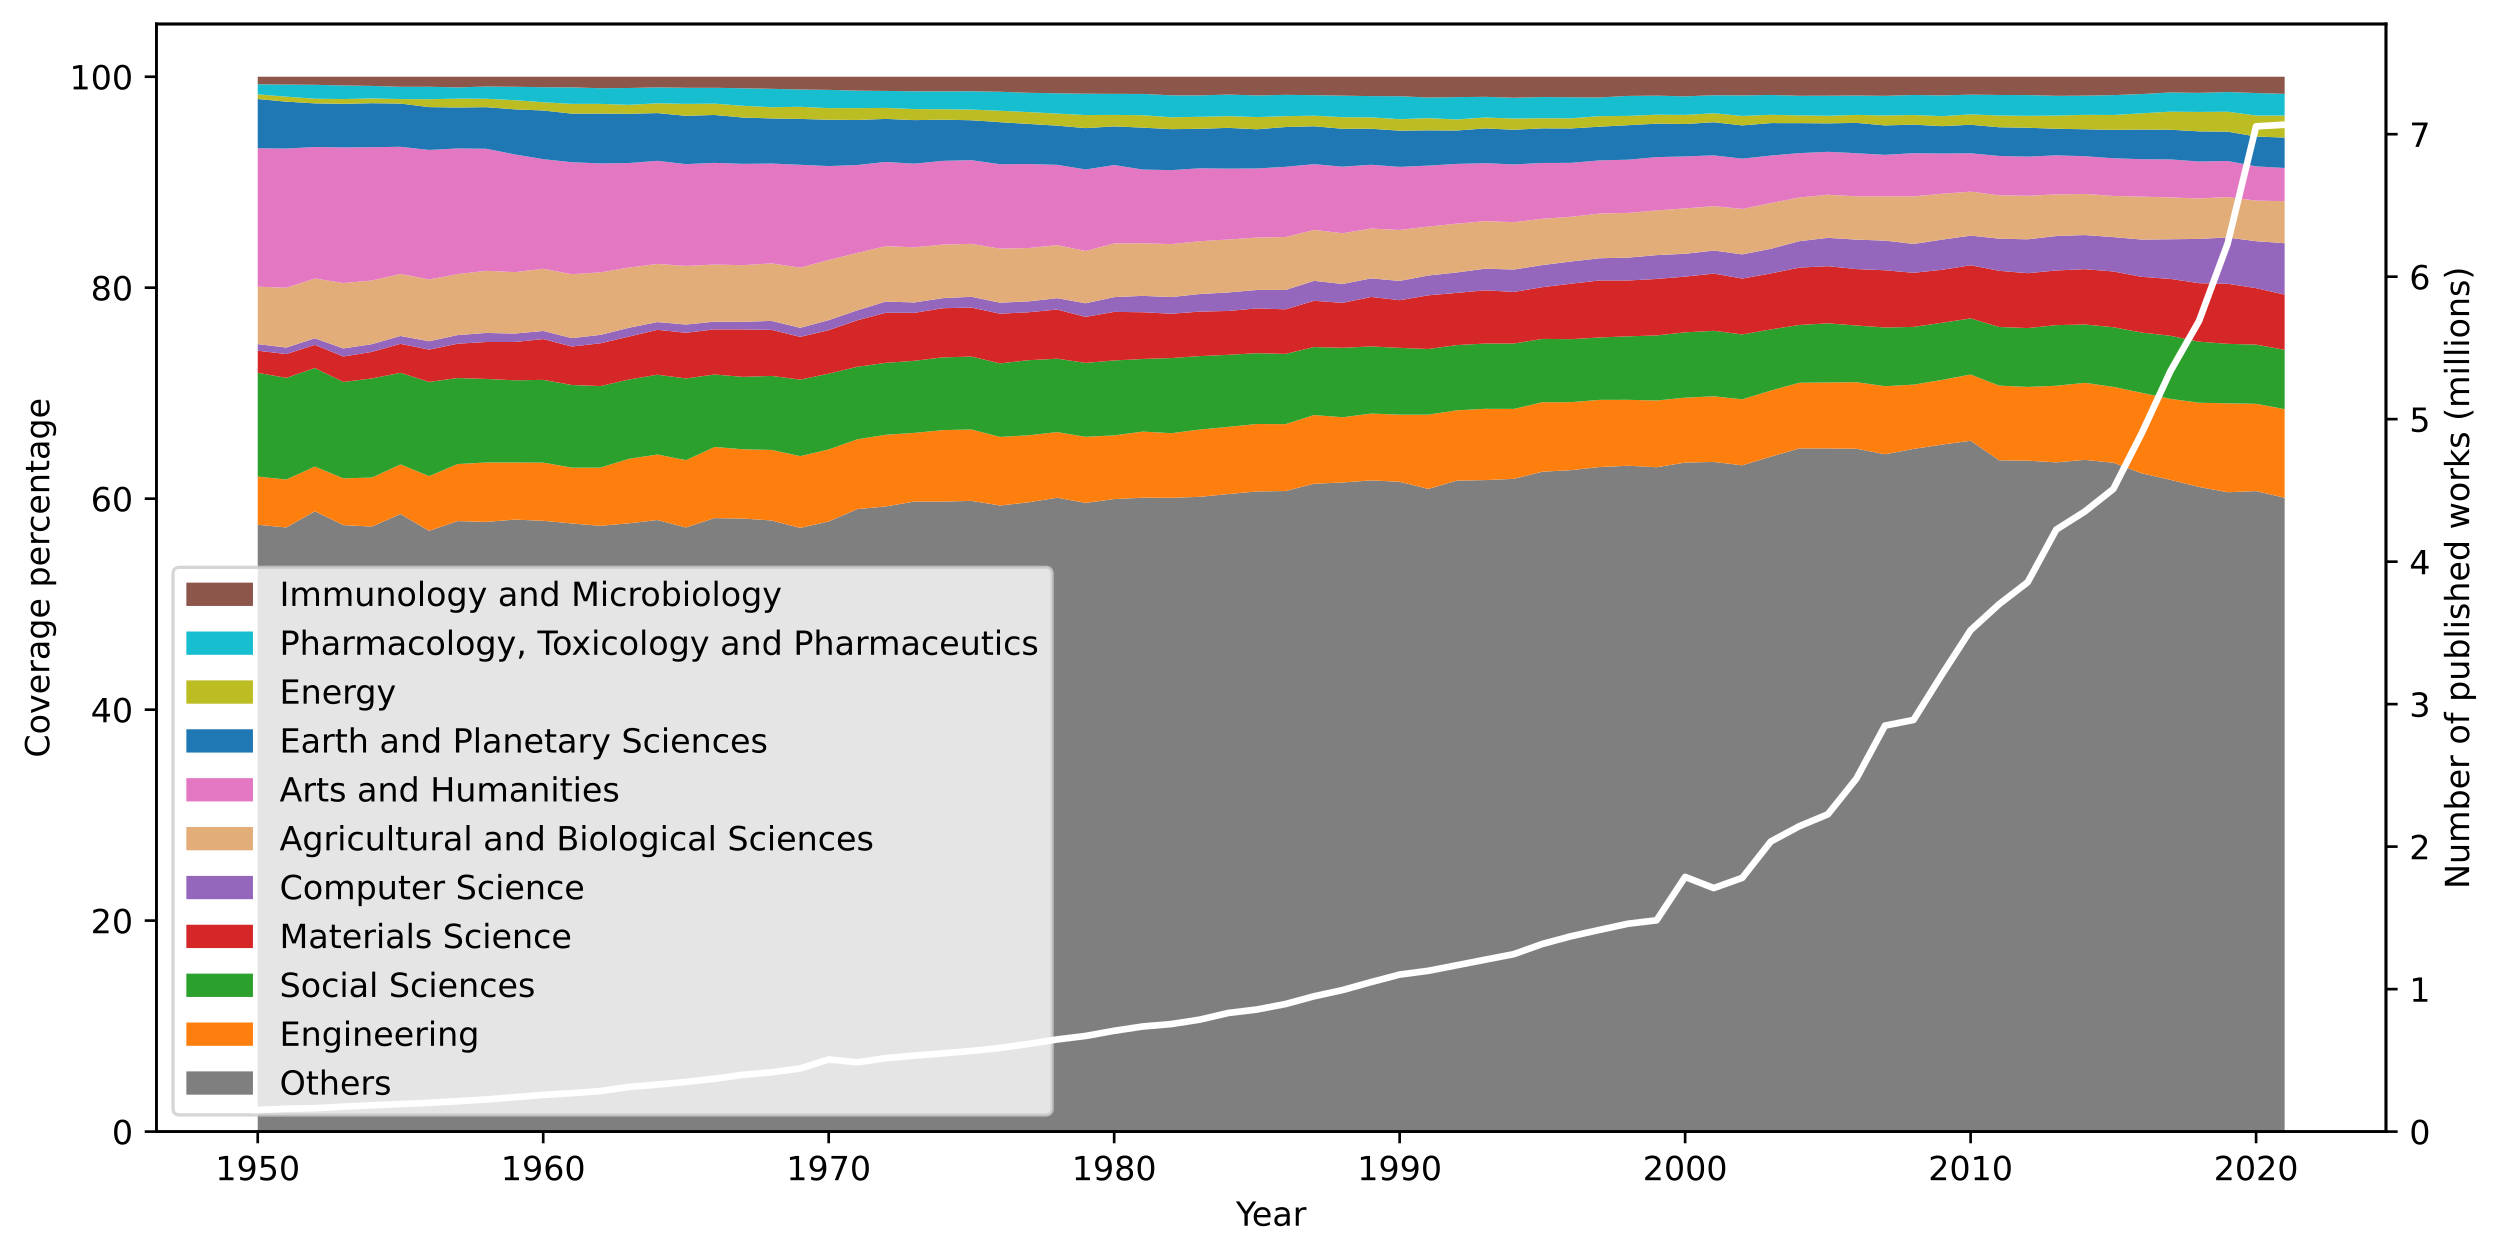 <svg xmlns="http://www.w3.org/2000/svg" xmlns:xlink="http://www.w3.org/1999/xlink" width="1001.075" height="503.195" version="1.1" viewBox="0 0 750.806 377.396"><defs><style type="text/css">*{stroke-linecap:butt;stroke-linejoin:round}</style></defs><g id="figure_1"><g id="patch_1"><path d="M 0 377.396 L 750.806 377.396 L 750.806 0 L 0 0 z" style="fill:#fff"/></g><g id="axes_1"><g id="patch_2"><path d="M 46.966 339.84 L 716.566 339.84 L 716.566 7.2 L 46.966 7.2 z" style="fill:#fff"/></g><g id="PolyCollection_1"><path d="M 77.402 157.592 L 77.402 339.84 L 85.976 339.84 L 94.549 339.84 L 103.123 339.84 L 111.696 339.84 L 120.27 339.84 L 128.844 339.84 L 137.417 339.84 L 145.991 339.84 L 154.565 339.84 L 163.138 339.84 L 171.712 339.84 L 180.285 339.84 L 188.859 339.84 L 197.433 339.84 L 206.006 339.84 L 214.58 339.84 L 223.154 339.84 L 231.727 339.84 L 240.301 339.84 L 248.874 339.84 L 257.448 339.84 L 266.022 339.84 L 274.595 339.84 L 283.169 339.84 L 291.743 339.84 L 300.316 339.84 L 308.89 339.84 L 317.463 339.84 L 326.037 339.84 L 334.611 339.84 L 343.184 339.84 L 351.758 339.84 L 360.332 339.84 L 368.905 339.84 L 377.479 339.84 L 386.052 339.84 L 394.626 339.84 L 403.2 339.84 L 411.773 339.84 L 420.347 339.84 L 428.921 339.84 L 437.494 339.84 L 446.068 339.84 L 454.641 339.84 L 463.215 339.84 L 471.789 339.84 L 480.362 339.84 L 488.936 339.84 L 497.51 339.84 L 506.083 339.84 L 514.657 339.84 L 523.23 339.84 L 531.804 339.84 L 540.378 339.84 L 548.951 339.84 L 557.525 339.84 L 566.099 339.84 L 574.672 339.84 L 583.246 339.84 L 591.819 339.84 L 600.393 339.84 L 608.967 339.84 L 617.54 339.84 L 626.114 339.84 L 634.688 339.84 L 643.261 339.84 L 651.835 339.84 L 660.408 339.84 L 668.982 339.84 L 677.556 339.84 L 686.129 339.84 L 686.129 149.492 L 686.129 149.492 L 677.556 147.483 L 668.982 147.824 L 660.408 146.247 L 651.835 144.109 L 643.261 142.166 L 634.688 138.97 L 626.114 138.106 L 617.54 138.854 L 608.967 138.342 L 600.393 138.233 L 591.819 132.376 L 583.246 133.513 L 574.672 134.812 L 566.099 136.42 L 557.525 134.76 L 548.951 134.675 L 540.378 134.659 L 531.804 137.142 L 523.23 139.751 L 514.657 138.724 L 506.083 138.914 L 497.51 140.323 L 488.936 139.873 L 480.362 140.259 L 471.789 141.19 L 463.215 141.659 L 454.641 143.809 L 446.068 144.179 L 437.494 144.341 L 428.921 146.828 L 420.347 144.686 L 411.773 144.266 L 403.2 144.905 L 394.626 145.267 L 386.052 147.467 L 377.479 147.589 L 368.905 148.358 L 360.332 149.208 L 351.758 149.496 L 343.184 149.464 L 334.611 149.879 L 326.037 151.023 L 317.463 149.472 L 308.89 150.849 L 300.316 151.814 L 291.743 150.419 L 283.169 150.631 L 274.595 150.619 L 266.022 152.089 L 257.448 152.891 L 248.874 156.605 L 240.301 158.544 L 231.727 156.315 L 223.154 155.725 L 214.58 155.594 L 206.006 158.412 L 197.433 156.175 L 188.859 157.154 L 180.285 157.926 L 171.712 157.201 L 163.138 156.408 L 154.565 156.041 L 145.991 156.742 L 137.417 156.484 L 128.844 159.426 L 120.27 154.369 L 111.696 158.141 L 103.123 157.696 L 94.549 153.55 L 85.976 158.403 L 77.402 157.592 z" clip-path="url(#p02eb1b9b94)" style="fill:#7f7f7f"/></g><g id="PolyCollection_2"><path d="M 77.402 143.129 L 77.402 157.592 L 85.976 158.403 L 94.549 153.55 L 103.123 157.696 L 111.696 158.141 L 120.27 154.369 L 128.844 159.426 L 137.417 156.484 L 145.991 156.742 L 154.565 156.041 L 163.138 156.408 L 171.712 157.201 L 180.285 157.926 L 188.859 157.154 L 197.433 156.175 L 206.006 158.412 L 214.58 155.594 L 223.154 155.725 L 231.727 156.315 L 240.301 158.544 L 248.874 156.605 L 257.448 152.891 L 266.022 152.089 L 274.595 150.619 L 283.169 150.631 L 291.743 150.419 L 300.316 151.814 L 308.89 150.849 L 317.463 149.472 L 326.037 151.023 L 334.611 149.879 L 343.184 149.464 L 351.758 149.496 L 360.332 149.208 L 368.905 148.358 L 377.479 147.589 L 386.052 147.467 L 394.626 145.267 L 403.2 144.905 L 411.773 144.266 L 420.347 144.686 L 428.921 146.828 L 437.494 144.341 L 446.068 144.179 L 454.641 143.809 L 463.215 141.659 L 471.789 141.19 L 480.362 140.259 L 488.936 139.873 L 497.51 140.323 L 506.083 138.914 L 514.657 138.724 L 523.23 139.751 L 531.804 137.142 L 540.378 134.659 L 548.951 134.675 L 557.525 134.76 L 566.099 136.42 L 574.672 134.812 L 583.246 133.513 L 591.819 132.376 L 600.393 138.233 L 608.967 138.342 L 617.54 138.854 L 626.114 138.106 L 634.688 138.97 L 643.261 142.166 L 651.835 144.109 L 660.408 146.247 L 668.982 147.824 L 677.556 147.483 L 686.129 149.492 L 686.129 122.877 L 686.129 122.877 L 677.556 121.28 L 668.982 121.123 L 660.408 120.947 L 651.835 119.789 L 643.261 117.979 L 634.688 116.184 L 626.114 114.975 L 617.54 115.849 L 608.967 116.205 L 600.393 115.802 L 591.819 112.475 L 583.246 114.084 L 574.672 115.517 L 566.099 115.981 L 557.525 114.785 L 548.951 114.866 L 540.378 114.941 L 531.804 117.298 L 523.23 119.932 L 514.657 119.021 L 506.083 119.426 L 497.51 120.282 L 488.936 120.073 L 480.362 120.094 L 471.789 120.775 L 463.215 120.798 L 454.641 122.805 L 446.068 122.779 L 437.494 123.228 L 428.921 124.526 L 420.347 124.533 L 411.773 124.201 L 403.2 125.312 L 394.626 124.647 L 386.052 127.374 L 377.479 127.334 L 368.905 128.193 L 360.332 129 L 351.758 130.101 L 343.184 129.616 L 334.611 130.752 L 326.037 131.188 L 317.463 129.771 L 308.89 130.729 L 300.316 131.22 L 291.743 128.982 L 283.169 129.168 L 274.595 130.006 L 266.022 130.575 L 257.448 131.928 L 248.874 134.974 L 240.301 136.988 L 231.727 135.122 L 223.154 134.935 L 214.58 134.242 L 206.006 138.2 L 197.433 136.504 L 188.859 137.793 L 180.285 140.44 L 171.712 140.443 L 163.138 138.936 L 154.565 138.891 L 145.991 138.899 L 137.417 139.354 L 128.844 142.998 L 120.27 139.469 L 111.696 143.418 L 103.123 143.663 L 94.549 140.111 L 85.976 144.013 L 77.402 143.129 z" clip-path="url(#p02eb1b9b94)" style="fill:#ff7f0e"/></g><g id="PolyCollection_3"><path d="M 77.402 111.955 L 77.402 143.129 L 85.976 144.013 L 94.549 140.111 L 103.123 143.663 L 111.696 143.418 L 120.27 139.469 L 128.844 142.998 L 137.417 139.354 L 145.991 138.899 L 154.565 138.891 L 163.138 138.936 L 171.712 140.443 L 180.285 140.44 L 188.859 137.793 L 197.433 136.504 L 206.006 138.2 L 214.58 134.242 L 223.154 134.935 L 231.727 135.122 L 240.301 136.988 L 248.874 134.974 L 257.448 131.928 L 266.022 130.575 L 274.595 130.006 L 283.169 129.168 L 291.743 128.982 L 300.316 131.22 L 308.89 130.729 L 317.463 129.771 L 326.037 131.188 L 334.611 130.752 L 343.184 129.616 L 351.758 130.101 L 360.332 129 L 368.905 128.193 L 377.479 127.334 L 386.052 127.374 L 394.626 124.647 L 403.2 125.312 L 411.773 124.201 L 420.347 124.533 L 428.921 124.526 L 437.494 123.228 L 446.068 122.779 L 454.641 122.805 L 463.215 120.798 L 471.789 120.775 L 480.362 120.094 L 488.936 120.073 L 497.51 120.282 L 506.083 119.426 L 514.657 119.021 L 523.23 119.932 L 531.804 117.298 L 540.378 114.941 L 548.951 114.866 L 557.525 114.785 L 566.099 115.981 L 574.672 115.517 L 583.246 114.084 L 591.819 112.475 L 600.393 115.802 L 608.967 116.205 L 617.54 115.849 L 626.114 114.975 L 634.688 116.184 L 643.261 117.979 L 651.835 119.789 L 660.408 120.947 L 668.982 121.123 L 677.556 121.28 L 686.129 122.877 L 686.129 105.06 L 686.129 105.06 L 677.556 103.499 L 668.982 103.261 L 660.408 102.61 L 651.835 100.843 L 643.261 99.884 L 634.688 98.27 L 626.114 97.451 L 617.54 97.644 L 608.967 98.529 L 600.393 98.195 L 591.819 95.618 L 583.246 96.932 L 574.672 98.177 L 566.099 98.348 L 557.525 97.757 L 548.951 97.103 L 540.378 97.594 L 531.804 98.94 L 523.23 100.44 L 514.657 99.346 L 506.083 99.803 L 497.51 100.737 L 488.936 101.006 L 480.362 101.352 L 471.789 101.86 L 463.215 101.777 L 454.641 103.166 L 446.068 103.176 L 437.494 103.64 L 428.921 104.815 L 420.347 104.47 L 411.773 104.041 L 403.2 104.452 L 394.626 104.221 L 386.052 106.286 L 377.479 106.076 L 368.905 106.556 L 360.332 106.937 L 351.758 107.531 L 343.184 107.8 L 334.611 108.25 L 326.037 108.987 L 317.463 107.717 L 308.89 108.17 L 300.316 109.129 L 291.743 107.085 L 283.169 107.324 L 274.595 108.344 L 266.022 108.973 L 257.448 110.138 L 248.874 112.22 L 240.301 114.01 L 231.727 112.892 L 223.154 113.181 L 214.58 112.47 L 206.006 113.658 L 197.433 112.536 L 188.859 113.982 L 180.285 115.947 L 171.712 115.625 L 163.138 114.082 L 154.565 114.211 L 145.991 113.8 L 137.417 113.527 L 128.844 114.706 L 120.27 111.959 L 111.696 113.656 L 103.123 114.697 L 94.549 110.524 L 85.976 113.478 L 77.402 111.955 z" clip-path="url(#p02eb1b9b94)" style="fill:#2ca02c"/></g><g id="PolyCollection_4"><path d="M 77.402 105.326 L 77.402 111.955 L 85.976 113.478 L 94.549 110.524 L 103.123 114.697 L 111.696 113.656 L 120.27 111.959 L 128.844 114.706 L 137.417 113.527 L 145.991 113.8 L 154.565 114.211 L 163.138 114.082 L 171.712 115.625 L 180.285 115.947 L 188.859 113.982 L 197.433 112.536 L 206.006 113.658 L 214.58 112.47 L 223.154 113.181 L 231.727 112.892 L 240.301 114.01 L 248.874 112.22 L 257.448 110.138 L 266.022 108.973 L 274.595 108.344 L 283.169 107.324 L 291.743 107.085 L 300.316 109.129 L 308.89 108.17 L 317.463 107.717 L 326.037 108.987 L 334.611 108.25 L 343.184 107.8 L 351.758 107.531 L 360.332 106.937 L 368.905 106.556 L 377.479 106.076 L 386.052 106.286 L 394.626 104.221 L 403.2 104.452 L 411.773 104.041 L 420.347 104.47 L 428.921 104.815 L 437.494 103.64 L 446.068 103.176 L 454.641 103.166 L 463.215 101.777 L 471.789 101.86 L 480.362 101.352 L 488.936 101.006 L 497.51 100.737 L 506.083 99.803 L 514.657 99.346 L 523.23 100.44 L 531.804 98.94 L 540.378 97.594 L 548.951 97.103 L 557.525 97.757 L 566.099 98.348 L 574.672 98.177 L 583.246 96.932 L 591.819 95.618 L 600.393 98.195 L 608.967 98.529 L 617.54 97.644 L 626.114 97.451 L 634.688 98.27 L 643.261 99.884 L 651.835 100.843 L 660.408 102.61 L 668.982 103.261 L 677.556 103.499 L 686.129 105.06 L 686.129 88.474 L 686.129 88.474 L 677.556 86.533 L 668.982 85.232 L 660.408 85.046 L 651.835 83.762 L 643.261 83.157 L 634.688 81.526 L 626.114 80.844 L 617.54 81.223 L 608.967 82.046 L 600.393 81.326 L 591.819 79.659 L 583.246 81.023 L 574.672 81.925 L 566.099 81.16 L 557.525 80.81 L 548.951 79.94 L 540.378 80.368 L 531.804 82.115 L 523.23 83.656 L 514.657 82.162 L 506.083 83.065 L 497.51 83.771 L 488.936 84.237 L 480.362 84.223 L 471.789 85.197 L 463.215 86.239 L 454.641 87.677 L 446.068 87.185 L 437.494 87.958 L 428.921 88.693 L 420.347 90.156 L 411.773 89.18 L 403.2 90.952 L 394.626 90.331 L 386.052 92.896 L 377.479 92.618 L 368.905 93.385 L 360.332 93.58 L 351.758 94.221 L 343.184 93.77 L 334.611 93.663 L 326.037 95.163 L 317.463 92.957 L 308.89 93.779 L 300.316 94.201 L 291.743 92.368 L 283.169 92.561 L 274.595 93.953 L 266.022 93.931 L 257.448 96.192 L 248.874 99.165 L 240.301 101.162 L 231.727 99.075 L 223.154 98.928 L 214.58 98.918 L 206.006 99.934 L 197.433 99.054 L 188.859 101.084 L 180.285 103.101 L 171.712 104.065 L 163.138 101.828 L 154.565 102.704 L 145.991 102.704 L 137.417 103.226 L 128.844 104.999 L 120.27 103.258 L 111.696 105.67 L 103.123 107.066 L 94.549 103.575 L 85.976 106.327 L 77.402 105.326 z" clip-path="url(#p02eb1b9b94)" style="fill:#d62728"/></g><g id="PolyCollection_5"><path d="M 77.402 103.347 L 77.402 105.326 L 85.976 106.327 L 94.549 103.575 L 103.123 107.066 L 111.696 105.67 L 120.27 103.258 L 128.844 104.999 L 137.417 103.226 L 145.991 102.704 L 154.565 102.704 L 163.138 101.828 L 171.712 104.065 L 180.285 103.101 L 188.859 101.084 L 197.433 99.054 L 206.006 99.934 L 214.58 98.918 L 223.154 98.928 L 231.727 99.075 L 240.301 101.162 L 248.874 99.165 L 257.448 96.192 L 266.022 93.931 L 274.595 93.953 L 283.169 92.561 L 291.743 92.368 L 300.316 94.201 L 308.89 93.779 L 317.463 92.957 L 326.037 95.163 L 334.611 93.663 L 343.184 93.77 L 351.758 94.221 L 360.332 93.58 L 368.905 93.385 L 377.479 92.618 L 386.052 92.896 L 394.626 90.331 L 403.2 90.952 L 411.773 89.18 L 420.347 90.156 L 428.921 88.693 L 437.494 87.958 L 446.068 87.185 L 454.641 87.677 L 463.215 86.239 L 471.789 85.197 L 480.362 84.223 L 488.936 84.237 L 497.51 83.771 L 506.083 83.065 L 514.657 82.162 L 523.23 83.656 L 531.804 82.115 L 540.378 80.368 L 548.951 79.94 L 557.525 80.81 L 566.099 81.16 L 574.672 81.925 L 583.246 81.023 L 591.819 79.659 L 600.393 81.326 L 608.967 82.046 L 617.54 81.223 L 626.114 80.844 L 634.688 81.526 L 643.261 83.157 L 651.835 83.762 L 660.408 85.046 L 668.982 85.232 L 677.556 86.533 L 686.129 88.474 L 686.129 73.041 L 686.129 73.041 L 677.556 72.435 L 668.982 71.322 L 660.408 71.745 L 651.835 71.851 L 643.261 71.951 L 634.688 71.205 L 626.114 70.589 L 617.54 70.876 L 608.967 71.869 L 600.393 71.67 L 591.819 70.763 L 583.246 71.967 L 574.672 73.26 L 566.099 72.261 L 557.525 71.962 L 548.951 71.429 L 540.378 72.432 L 531.804 74.716 L 523.23 76.392 L 514.657 75.244 L 506.083 76.212 L 497.51 76.612 L 488.936 77.368 L 480.362 77.558 L 471.789 78.531 L 463.215 79.603 L 454.641 80.941 L 446.068 80.689 L 437.494 81.825 L 428.921 82.738 L 420.347 84.361 L 411.773 83.602 L 403.2 85.282 L 394.626 84.348 L 386.052 87.084 L 377.479 87.078 L 368.905 87.822 L 360.332 88.296 L 351.758 89.212 L 343.184 88.849 L 334.611 89.23 L 326.037 91.081 L 317.463 89.546 L 308.89 90.509 L 300.316 90.904 L 291.743 89.123 L 283.169 89.533 L 274.595 90.83 L 266.022 90.562 L 257.448 93.207 L 248.874 96.141 L 240.301 98.451 L 231.727 96.367 L 223.154 96.647 L 214.58 96.594 L 206.006 97.469 L 197.433 96.723 L 188.859 98.433 L 180.285 100.578 L 171.712 101.533 L 163.138 99.387 L 154.565 100.179 L 145.991 99.985 L 137.417 100.632 L 128.844 102.482 L 120.27 100.895 L 111.696 103.35 L 103.123 104.64 L 94.549 101.594 L 85.976 104.376 L 77.402 103.347 z" clip-path="url(#p02eb1b9b94)" style="fill:#9467bd"/></g><g id="PolyCollection_6"><path d="M 77.402 86.095 L 77.402 103.347 L 85.976 104.376 L 94.549 101.594 L 103.123 104.64 L 111.696 103.35 L 120.27 100.895 L 128.844 102.482 L 137.417 100.632 L 145.991 99.985 L 154.565 100.179 L 163.138 99.387 L 171.712 101.533 L 180.285 100.578 L 188.859 98.433 L 197.433 96.723 L 206.006 97.469 L 214.58 96.594 L 223.154 96.647 L 231.727 96.367 L 240.301 98.451 L 248.874 96.141 L 257.448 93.207 L 266.022 90.562 L 274.595 90.83 L 283.169 89.533 L 291.743 89.123 L 300.316 90.904 L 308.89 90.509 L 317.463 89.546 L 326.037 91.081 L 334.611 89.23 L 343.184 88.849 L 351.758 89.212 L 360.332 88.296 L 368.905 87.822 L 377.479 87.078 L 386.052 87.084 L 394.626 84.348 L 403.2 85.282 L 411.773 83.602 L 420.347 84.361 L 428.921 82.738 L 437.494 81.825 L 446.068 80.689 L 454.641 80.941 L 463.215 79.603 L 471.789 78.531 L 480.362 77.558 L 488.936 77.368 L 497.51 76.612 L 506.083 76.212 L 514.657 75.244 L 523.23 76.392 L 531.804 74.716 L 540.378 72.432 L 548.951 71.429 L 557.525 71.962 L 566.099 72.261 L 574.672 73.26 L 583.246 71.967 L 591.819 70.763 L 600.393 71.67 L 608.967 71.869 L 617.54 70.876 L 626.114 70.589 L 634.688 71.205 L 643.261 71.951 L 651.835 71.851 L 660.408 71.745 L 668.982 71.322 L 677.556 72.435 L 686.129 73.041 L 686.129 60.414 L 686.129 60.414 L 677.556 60.243 L 668.982 59.182 L 660.408 59.598 L 651.835 59.291 L 643.261 59.052 L 634.688 58.843 L 626.114 58.254 L 617.54 58.384 L 608.967 58.791 L 600.393 58.654 L 591.819 57.55 L 583.246 58.184 L 574.672 58.973 L 566.099 58.939 L 557.525 58.956 L 548.951 58.479 L 540.378 59.313 L 531.804 60.968 L 523.23 62.759 L 514.657 61.908 L 506.083 62.592 L 497.51 63.181 L 488.936 63.94 L 480.362 64.136 L 471.789 65.094 L 463.215 65.709 L 454.641 66.724 L 446.068 66.413 L 437.494 67.171 L 428.921 68.041 L 420.347 69.066 L 411.773 68.637 L 403.2 70.044 L 394.626 69.055 L 386.052 71.169 L 377.479 71.349 L 368.905 71.926 L 360.332 72.436 L 351.758 73.307 L 343.184 73.052 L 334.611 73.117 L 326.037 75.38 L 317.463 73.616 L 308.89 74.497 L 300.316 74.671 L 291.743 73.23 L 283.169 73.452 L 274.595 74.281 L 266.022 73.931 L 257.448 75.947 L 248.874 78.08 L 240.301 80.381 L 231.727 79.098 L 223.154 79.635 L 214.58 79.451 L 206.006 79.858 L 197.433 79.268 L 188.859 80.355 L 180.285 81.798 L 171.712 82.346 L 163.138 80.71 L 154.565 81.732 L 145.991 81.324 L 137.417 82.32 L 128.844 83.924 L 120.27 82.275 L 111.696 84.235 L 103.123 84.996 L 94.549 83.648 L 85.976 86.42 L 77.402 86.095 z" clip-path="url(#p02eb1b9b94)" style="fill:#e2ad79"/></g><g id="PolyCollection_7"><path d="M 77.402 44.522 L 77.402 86.095 L 85.976 86.42 L 94.549 83.648 L 103.123 84.996 L 111.696 84.235 L 120.27 82.275 L 128.844 83.924 L 137.417 82.32 L 145.991 81.324 L 154.565 81.732 L 163.138 80.71 L 171.712 82.346 L 180.285 81.798 L 188.859 80.355 L 197.433 79.268 L 206.006 79.858 L 214.58 79.451 L 223.154 79.635 L 231.727 79.098 L 240.301 80.381 L 248.874 78.08 L 257.448 75.947 L 266.022 73.931 L 274.595 74.281 L 283.169 73.452 L 291.743 73.23 L 300.316 74.671 L 308.89 74.497 L 317.463 73.616 L 326.037 75.38 L 334.611 73.117 L 343.184 73.052 L 351.758 73.307 L 360.332 72.436 L 368.905 71.926 L 377.479 71.349 L 386.052 71.169 L 394.626 69.055 L 403.2 70.044 L 411.773 68.637 L 420.347 69.066 L 428.921 68.041 L 437.494 67.171 L 446.068 66.413 L 454.641 66.724 L 463.215 65.709 L 471.789 65.094 L 480.362 64.136 L 488.936 63.94 L 497.51 63.181 L 506.083 62.592 L 514.657 61.908 L 523.23 62.759 L 531.804 60.968 L 540.378 59.313 L 548.951 58.479 L 557.525 58.956 L 566.099 58.939 L 574.672 58.973 L 583.246 58.184 L 591.819 57.55 L 600.393 58.654 L 608.967 58.791 L 617.54 58.384 L 626.114 58.254 L 634.688 58.843 L 643.261 59.052 L 651.835 59.291 L 660.408 59.598 L 668.982 59.182 L 677.556 60.243 L 686.129 60.414 L 686.129 50.448 L 686.129 50.448 L 677.556 49.968 L 668.982 48.341 L 660.408 48.513 L 651.835 47.875 L 643.261 47.808 L 634.688 47.535 L 626.114 46.914 L 617.54 46.653 L 608.967 47.044 L 600.393 46.833 L 591.819 46.038 L 583.246 46.099 L 574.672 46.008 L 566.099 46.502 L 557.525 46.02 L 548.951 45.593 L 540.378 45.979 L 531.804 46.727 L 523.23 47.643 L 514.657 46.658 L 506.083 46.976 L 497.51 47.19 L 488.936 47.96 L 480.362 48.168 L 471.789 48.911 L 463.215 48.94 L 454.641 49.386 L 446.068 49.003 L 437.494 49.223 L 428.921 49.737 L 420.347 50.125 L 411.773 49.481 L 403.2 50.058 L 394.626 49.306 L 386.052 50.094 L 377.479 50.596 L 368.905 50.645 L 360.332 50.548 L 351.758 51.093 L 343.184 50.915 L 334.611 49.573 L 326.037 50.886 L 317.463 49.503 L 308.89 49.258 L 300.316 49.309 L 291.743 48.109 L 283.169 48.309 L 274.595 49.159 L 266.022 48.64 L 257.448 49.559 L 248.874 49.874 L 240.301 49.489 L 231.727 49.116 L 223.154 49.208 L 214.58 48.912 L 206.006 49.299 L 197.433 48.295 L 188.859 48.964 L 180.285 49.074 L 171.712 48.723 L 163.138 47.792 L 154.565 46.376 L 145.991 44.672 L 137.417 44.581 L 128.844 45.033 L 120.27 44.082 L 111.696 44.205 L 103.123 44.271 L 94.549 44.146 L 85.976 44.62 L 77.402 44.522 z" clip-path="url(#p02eb1b9b94)" style="fill:#e377c2"/></g><g id="PolyCollection_8"><path d="M 77.402 29.734 L 77.402 44.522 L 85.976 44.62 L 94.549 44.146 L 103.123 44.271 L 111.696 44.205 L 120.27 44.082 L 128.844 45.033 L 137.417 44.581 L 145.991 44.672 L 154.565 46.376 L 163.138 47.792 L 171.712 48.723 L 180.285 49.074 L 188.859 48.964 L 197.433 48.295 L 206.006 49.299 L 214.58 48.912 L 223.154 49.208 L 231.727 49.116 L 240.301 49.489 L 248.874 49.874 L 257.448 49.559 L 266.022 48.64 L 274.595 49.159 L 283.169 48.309 L 291.743 48.109 L 300.316 49.309 L 308.89 49.258 L 317.463 49.503 L 326.037 50.886 L 334.611 49.573 L 343.184 50.915 L 351.758 51.093 L 360.332 50.548 L 368.905 50.645 L 377.479 50.596 L 386.052 50.094 L 394.626 49.306 L 403.2 50.058 L 411.773 49.481 L 420.347 50.125 L 428.921 49.737 L 437.494 49.223 L 446.068 49.003 L 454.641 49.386 L 463.215 48.94 L 471.789 48.911 L 480.362 48.168 L 488.936 47.96 L 497.51 47.19 L 506.083 46.976 L 514.657 46.658 L 523.23 47.643 L 531.804 46.727 L 540.378 45.979 L 548.951 45.593 L 557.525 46.02 L 566.099 46.502 L 574.672 46.008 L 583.246 46.099 L 591.819 46.038 L 600.393 46.833 L 608.967 47.044 L 617.54 46.653 L 626.114 46.914 L 634.688 47.535 L 643.261 47.808 L 651.835 47.875 L 660.408 48.513 L 668.982 48.341 L 677.556 49.968 L 686.129 50.448 L 686.129 41.315 L 686.129 41.315 L 677.556 41.01 L 668.982 39.541 L 660.408 39.45 L 651.835 38.96 L 643.261 38.909 L 634.688 39.007 L 626.114 38.818 L 617.54 38.669 L 608.967 38.362 L 600.393 38.223 L 591.819 37.461 L 583.246 37.888 L 574.672 37.437 L 566.099 37.66 L 557.525 36.899 L 548.951 37.051 L 540.378 36.981 L 531.804 36.967 L 523.23 37.664 L 514.657 36.704 L 506.083 37.246 L 497.51 37.139 L 488.936 37.603 L 480.362 38.044 L 471.789 38.575 L 463.215 38.547 L 454.641 38.963 L 446.068 38.568 L 437.494 39.194 L 428.921 39.133 L 420.347 39.242 L 411.773 38.667 L 403.2 38.673 L 394.626 37.917 L 386.052 38.154 L 377.479 38.824 L 368.905 38.4 L 360.332 38.683 L 351.758 38.794 L 343.184 38.329 L 334.611 37.955 L 326.037 38.475 L 317.463 37.733 L 308.89 37.212 L 300.316 36.699 L 291.743 36.114 L 283.169 35.94 L 274.595 36.073 L 266.022 35.708 L 257.448 36.027 L 248.874 35.956 L 240.301 35.714 L 231.727 35.565 L 223.154 35.302 L 214.58 34.525 L 206.006 34.777 L 197.433 33.96 L 188.859 34.161 L 180.285 34.104 L 171.712 34.126 L 163.138 33.186 L 154.565 32.837 L 145.991 32.185 L 137.417 32.283 L 128.844 32.169 L 120.27 31.102 L 111.696 30.993 L 103.123 31.168 L 94.549 31.043 L 85.976 30.528 L 77.402 29.734 z" clip-path="url(#p02eb1b9b94)" style="fill:#1f77b4"/></g><g id="PolyCollection_9"><path d="M 77.402 28.322 L 77.402 29.734 L 85.976 30.528 L 94.549 31.043 L 103.123 31.168 L 111.696 30.993 L 120.27 31.102 L 128.844 32.169 L 137.417 32.283 L 145.991 32.185 L 154.565 32.837 L 163.138 33.186 L 171.712 34.126 L 180.285 34.104 L 188.859 34.161 L 197.433 33.96 L 206.006 34.777 L 214.58 34.525 L 223.154 35.302 L 231.727 35.565 L 240.301 35.714 L 248.874 35.956 L 257.448 36.027 L 266.022 35.708 L 274.595 36.073 L 283.169 35.94 L 291.743 36.114 L 300.316 36.699 L 308.89 37.212 L 317.463 37.733 L 326.037 38.475 L 334.611 37.955 L 343.184 38.329 L 351.758 38.794 L 360.332 38.683 L 368.905 38.4 L 377.479 38.824 L 386.052 38.154 L 394.626 37.917 L 403.2 38.673 L 411.773 38.667 L 420.347 39.242 L 428.921 39.133 L 437.494 39.194 L 446.068 38.568 L 454.641 38.963 L 463.215 38.547 L 471.789 38.575 L 480.362 38.044 L 488.936 37.603 L 497.51 37.139 L 506.083 37.246 L 514.657 36.704 L 523.23 37.664 L 531.804 36.967 L 540.378 36.981 L 548.951 37.051 L 557.525 36.899 L 566.099 37.66 L 574.672 37.437 L 583.246 37.888 L 591.819 37.461 L 600.393 38.223 L 608.967 38.362 L 617.54 38.669 L 626.114 38.818 L 634.688 39.007 L 643.261 38.909 L 651.835 38.96 L 660.408 39.45 L 668.982 39.541 L 677.556 41.01 L 686.129 41.315 L 686.129 34.7 L 686.129 34.7 L 677.556 34.688 L 668.982 33.546 L 660.408 33.62 L 651.835 33.534 L 643.261 34.034 L 634.688 34.53 L 626.114 34.489 L 617.54 34.713 L 608.967 34.789 L 600.393 34.699 L 591.819 34.351 L 583.246 34.879 L 574.672 34.541 L 566.099 34.679 L 557.525 34.503 L 548.951 34.776 L 540.378 34.656 L 531.804 34.472 L 523.23 34.813 L 514.657 34.024 L 506.083 34.51 L 497.51 34.442 L 488.936 34.804 L 480.362 34.887 L 471.789 35.535 L 463.215 35.503 L 454.641 35.608 L 446.068 35.288 L 437.494 35.879 L 428.921 35.485 L 420.347 35.793 L 411.773 35.25 L 403.2 35.192 L 394.626 34.744 L 386.052 34.887 L 377.479 35.161 L 368.905 34.892 L 360.332 35.078 L 351.758 35.221 L 343.184 34.603 L 334.611 34.507 L 326.037 34.555 L 317.463 34.113 L 308.89 33.661 L 300.316 33.257 L 291.743 32.913 L 283.169 32.805 L 274.595 32.766 L 266.022 32.404 L 257.448 32.48 L 248.874 32.481 L 240.301 32.076 L 231.727 32.204 L 223.154 31.773 L 214.58 31.123 L 206.006 31.201 L 197.433 31.021 L 188.859 31.491 L 180.285 31.2 L 171.712 31.197 L 163.138 30.715 L 154.565 30.082 L 145.991 29.647 L 137.417 29.635 L 128.844 29.793 L 120.27 29.745 L 111.696 29.574 L 103.123 29.746 L 94.549 29.64 L 85.976 29.039 L 77.402 28.322 z" clip-path="url(#p02eb1b9b94)" style="fill:#bcbd22"/></g><g id="PolyCollection_10"><path d="M 77.402 25.295 L 77.402 28.322 L 85.976 29.039 L 94.549 29.64 L 103.123 29.746 L 111.696 29.574 L 120.27 29.745 L 128.844 29.793 L 137.417 29.635 L 145.991 29.647 L 154.565 30.082 L 163.138 30.715 L 171.712 31.197 L 180.285 31.2 L 188.859 31.491 L 197.433 31.021 L 206.006 31.201 L 214.58 31.123 L 223.154 31.773 L 231.727 32.204 L 240.301 32.076 L 248.874 32.481 L 257.448 32.48 L 266.022 32.404 L 274.595 32.766 L 283.169 32.805 L 291.743 32.913 L 300.316 33.257 L 308.89 33.661 L 317.463 34.113 L 326.037 34.555 L 334.611 34.507 L 343.184 34.603 L 351.758 35.221 L 360.332 35.078 L 368.905 34.892 L 377.479 35.161 L 386.052 34.887 L 394.626 34.744 L 403.2 35.192 L 411.773 35.25 L 420.347 35.793 L 428.921 35.485 L 437.494 35.879 L 446.068 35.288 L 454.641 35.608 L 463.215 35.503 L 471.789 35.535 L 480.362 34.887 L 488.936 34.804 L 497.51 34.442 L 506.083 34.51 L 514.657 34.024 L 523.23 34.813 L 531.804 34.472 L 540.378 34.656 L 548.951 34.776 L 557.525 34.503 L 566.099 34.679 L 574.672 34.541 L 583.246 34.879 L 591.819 34.351 L 600.393 34.699 L 608.967 34.789 L 617.54 34.713 L 626.114 34.489 L 634.688 34.53 L 643.261 34.034 L 651.835 33.534 L 660.408 33.62 L 668.982 33.546 L 677.556 34.688 L 686.129 34.7 L 686.129 28.194 L 686.129 28.194 L 677.556 27.939 L 668.982 27.647 L 660.408 27.895 L 651.835 27.762 L 643.261 28.249 L 634.688 28.561 L 626.114 28.73 L 617.54 28.784 L 608.967 28.557 L 600.393 28.523 L 591.819 28.425 L 583.246 28.652 L 574.672 28.523 L 566.099 28.784 L 557.525 28.695 L 548.951 28.741 L 540.378 28.768 L 531.804 28.518 L 523.23 28.659 L 514.657 28.603 L 506.083 28.933 L 497.51 28.723 L 488.936 28.806 L 480.362 29.265 L 471.789 29.211 L 463.215 29.144 L 454.641 29.352 L 446.068 29.079 L 437.494 29.161 L 428.921 29.285 L 420.347 28.891 L 411.773 28.866 L 403.2 28.73 L 394.626 28.581 L 386.052 28.485 L 377.479 28.664 L 368.905 28.398 L 360.332 28.65 L 351.758 28.638 L 343.184 28.202 L 334.611 28.199 L 326.037 28.141 L 317.463 28.01 L 308.89 27.871 L 300.316 27.557 L 291.743 27.417 L 283.169 27.423 L 274.595 27.419 L 266.022 27.31 L 257.448 27.227 L 248.874 26.995 L 240.301 26.885 L 231.727 26.67 L 223.154 26.512 L 214.58 26.359 L 206.006 26.364 L 197.433 26.248 L 188.859 26.427 L 180.285 26.494 L 171.712 26.234 L 163.138 26.192 L 154.565 26.056 L 145.991 25.991 L 137.417 26.25 L 128.844 26.055 L 120.27 26.07 L 111.696 25.802 L 103.123 25.663 L 94.549 25.467 L 85.976 25.402 L 77.402 25.295 z" clip-path="url(#p02eb1b9b94)" style="fill:#17becf"/></g><g id="PolyCollection_11"><path d="M 77.402 23.04 L 77.402 25.295 L 85.976 25.402 L 94.549 25.467 L 103.123 25.663 L 111.696 25.802 L 120.27 26.07 L 128.844 26.055 L 137.417 26.25 L 145.991 25.991 L 154.565 26.056 L 163.138 26.192 L 171.712 26.234 L 180.285 26.494 L 188.859 26.427 L 197.433 26.248 L 206.006 26.364 L 214.58 26.359 L 223.154 26.512 L 231.727 26.67 L 240.301 26.885 L 248.874 26.995 L 257.448 27.227 L 266.022 27.31 L 274.595 27.419 L 283.169 27.423 L 291.743 27.417 L 300.316 27.557 L 308.89 27.871 L 317.463 28.01 L 326.037 28.141 L 334.611 28.199 L 343.184 28.202 L 351.758 28.638 L 360.332 28.65 L 368.905 28.398 L 377.479 28.664 L 386.052 28.485 L 394.626 28.581 L 403.2 28.73 L 411.773 28.866 L 420.347 28.891 L 428.921 29.285 L 437.494 29.161 L 446.068 29.079 L 454.641 29.352 L 463.215 29.144 L 471.789 29.211 L 480.362 29.265 L 488.936 28.806 L 497.51 28.723 L 506.083 28.933 L 514.657 28.603 L 523.23 28.659 L 531.804 28.518 L 540.378 28.768 L 548.951 28.741 L 557.525 28.695 L 566.099 28.784 L 574.672 28.523 L 583.246 28.652 L 591.819 28.425 L 600.393 28.523 L 608.967 28.557 L 617.54 28.784 L 626.114 28.73 L 634.688 28.561 L 643.261 28.249 L 651.835 27.762 L 660.408 27.895 L 668.982 27.647 L 677.556 27.939 L 686.129 28.194 L 686.129 23.04 L 686.129 23.04 L 677.556 23.04 L 668.982 23.04 L 660.408 23.04 L 651.835 23.04 L 643.261 23.04 L 634.688 23.04 L 626.114 23.04 L 617.54 23.04 L 608.967 23.04 L 600.393 23.04 L 591.819 23.04 L 583.246 23.04 L 574.672 23.04 L 566.099 23.04 L 557.525 23.04 L 548.951 23.04 L 540.378 23.04 L 531.804 23.04 L 523.23 23.04 L 514.657 23.04 L 506.083 23.04 L 497.51 23.04 L 488.936 23.04 L 480.362 23.04 L 471.789 23.04 L 463.215 23.04 L 454.641 23.04 L 446.068 23.04 L 437.494 23.04 L 428.921 23.04 L 420.347 23.04 L 411.773 23.04 L 403.2 23.04 L 394.626 23.04 L 386.052 23.04 L 377.479 23.04 L 368.905 23.04 L 360.332 23.04 L 351.758 23.04 L 343.184 23.04 L 334.611 23.04 L 326.037 23.04 L 317.463 23.04 L 308.89 23.04 L 300.316 23.04 L 291.743 23.04 L 283.169 23.04 L 274.595 23.04 L 266.022 23.04 L 257.448 23.04 L 248.874 23.04 L 240.301 23.04 L 231.727 23.04 L 223.154 23.04 L 214.58 23.04 L 206.006 23.04 L 197.433 23.04 L 188.859 23.04 L 180.285 23.04 L 171.712 23.04 L 163.138 23.04 L 154.565 23.04 L 145.991 23.04 L 137.417 23.04 L 128.844 23.04 L 120.27 23.04 L 111.696 23.04 L 103.123 23.04 L 94.549 23.04 L 85.976 23.04 L 77.402 23.04 z" clip-path="url(#p02eb1b9b94)" style="fill:#8c564b"/></g><g id="matplotlib.axis_1"><g id="xtick_1"><g id="line2d_1"><defs><path id="m106e43e1c9" d="M 0 0 L 0 3.5" style="stroke:#000;stroke-width:.8"/></defs><g><use style="stroke:#000;stroke-width:.8" x="77.402" y="339.84" xlink:href="#m106e43e1c9"/></g></g><g id="text_1"><g transform="translate(64.677 354.438)scale(0.1 -0.1)"><defs><path id="DejaVuSans-49" d="M 12.406 8.297 L 28.516 8.297 L 28.516 63.922 L 10.984 60.406 L 10.984 69.391 L 28.422 72.906 L 38.281 72.906 L 38.281 8.297 L 54.391 8.297 L 54.391 0 L 12.406 0 z"/><path id="DejaVuSans-57" d="M 10.984 1.516 L 10.984 10.5 Q 14.703 8.734 18.5 7.812 Q 22.312 6.891 25.984 6.891 Q 35.75 6.891 40.891 13.453 Q 46.047 20.016 46.781 33.406 Q 43.953 29.203 39.594 26.953 Q 35.25 24.703 29.984 24.703 Q 19.047 24.703 12.672 31.312 Q 6.297 37.938 6.297 49.422 Q 6.297 60.641 12.938 67.422 Q 19.578 74.219 30.609 74.219 Q 43.266 74.219 49.922 64.516 Q 56.594 54.828 56.594 36.375 Q 56.594 19.141 48.406 8.859 Q 40.234 -1.422 26.422 -1.422 Q 22.703 -1.422 18.891 -0.688 Q 15.094 0.047 10.984 1.516 z M 30.609 32.422 Q 37.25 32.422 41.125 36.953 Q 45.016 41.5 45.016 49.422 Q 45.016 57.281 41.125 61.844 Q 37.25 66.406 30.609 66.406 Q 23.969 66.406 20.094 61.844 Q 16.219 57.281 16.219 49.422 Q 16.219 41.5 20.094 36.953 Q 23.969 32.422 30.609 32.422 z"/><path id="DejaVuSans-53" d="M 10.797 72.906 L 49.516 72.906 L 49.516 64.594 L 19.828 64.594 L 19.828 46.734 Q 21.969 47.469 24.109 47.828 Q 26.266 48.188 28.422 48.188 Q 40.625 48.188 47.75 41.5 Q 54.891 34.812 54.891 23.391 Q 54.891 11.625 47.562 5.094 Q 40.234 -1.422 26.906 -1.422 Q 22.312 -1.422 17.547 -0.641 Q 12.797 0.141 7.719 1.703 L 7.719 11.625 Q 12.109 9.234 16.797 8.062 Q 21.484 6.891 26.703 6.891 Q 35.156 6.891 40.078 11.328 Q 45.016 15.766 45.016 23.391 Q 45.016 31 40.078 35.438 Q 35.156 39.891 26.703 39.891 Q 22.75 39.891 18.812 39.016 Q 14.891 38.141 10.797 36.281 z"/><path id="DejaVuSans-48" d="M 31.781 66.406 Q 24.172 66.406 20.328 58.906 Q 16.5 51.422 16.5 36.375 Q 16.5 21.391 20.328 13.891 Q 24.172 6.391 31.781 6.391 Q 39.453 6.391 43.281 13.891 Q 47.125 21.391 47.125 36.375 Q 47.125 51.422 43.281 58.906 Q 39.453 66.406 31.781 66.406 z M 31.781 74.219 Q 44.047 74.219 50.516 64.516 Q 56.984 54.828 56.984 36.375 Q 56.984 17.969 50.516 8.266 Q 44.047 -1.422 31.781 -1.422 Q 19.531 -1.422 13.062 8.266 Q 6.594 17.969 6.594 36.375 Q 6.594 54.828 13.062 64.516 Q 19.531 74.219 31.781 74.219 z"/></defs><use xlink:href="#DejaVuSans-49"/><use x="63.623" xlink:href="#DejaVuSans-57"/><use x="127.246" xlink:href="#DejaVuSans-53"/><use x="190.869" xlink:href="#DejaVuSans-48"/></g></g></g><g id="xtick_2"><g id="line2d_2"><g><use style="stroke:#000;stroke-width:.8" x="163.138" y="339.84" xlink:href="#m106e43e1c9"/></g></g><g id="text_2"><g transform="translate(150.413 354.438)scale(0.1 -0.1)"><defs><path id="DejaVuSans-54" d="M 33.016 40.375 Q 26.375 40.375 22.484 35.828 Q 18.609 31.297 18.609 23.391 Q 18.609 15.531 22.484 10.953 Q 26.375 6.391 33.016 6.391 Q 39.656 6.391 43.531 10.953 Q 47.406 15.531 47.406 23.391 Q 47.406 31.297 43.531 35.828 Q 39.656 40.375 33.016 40.375 z M 52.594 71.297 L 52.594 62.312 Q 48.875 64.062 45.094 64.984 Q 41.312 65.922 37.594 65.922 Q 27.828 65.922 22.672 59.328 Q 17.531 52.734 16.797 39.406 Q 19.672 43.656 24.016 45.922 Q 28.375 48.188 33.594 48.188 Q 44.578 48.188 50.953 41.516 Q 57.328 34.859 57.328 23.391 Q 57.328 12.156 50.688 5.359 Q 44.047 -1.422 33.016 -1.422 Q 20.359 -1.422 13.672 8.266 Q 6.984 17.969 6.984 36.375 Q 6.984 53.656 15.188 63.938 Q 23.391 74.219 37.203 74.219 Q 40.922 74.219 44.703 73.484 Q 48.484 72.75 52.594 71.297 z"/></defs><use xlink:href="#DejaVuSans-49"/><use x="63.623" xlink:href="#DejaVuSans-57"/><use x="127.246" xlink:href="#DejaVuSans-54"/><use x="190.869" xlink:href="#DejaVuSans-48"/></g></g></g><g id="xtick_3"><g id="line2d_3"><g><use style="stroke:#000;stroke-width:.8" x="248.874" y="339.84" xlink:href="#m106e43e1c9"/></g></g><g id="text_3"><g transform="translate(236.149 354.438)scale(0.1 -0.1)"><defs><path id="DejaVuSans-55" d="M 8.203 72.906 L 55.078 72.906 L 55.078 68.703 L 28.609 0 L 18.312 0 L 43.219 64.594 L 8.203 64.594 z"/></defs><use xlink:href="#DejaVuSans-49"/><use x="63.623" xlink:href="#DejaVuSans-57"/><use x="127.246" xlink:href="#DejaVuSans-55"/><use x="190.869" xlink:href="#DejaVuSans-48"/></g></g></g><g id="xtick_4"><g id="line2d_4"><g><use style="stroke:#000;stroke-width:.8" x="334.611" y="339.84" xlink:href="#m106e43e1c9"/></g></g><g id="text_4"><g transform="translate(321.886 354.438)scale(0.1 -0.1)"><defs><path id="DejaVuSans-56" d="M 31.781 34.625 Q 24.75 34.625 20.719 30.859 Q 16.703 27.094 16.703 20.516 Q 16.703 13.922 20.719 10.156 Q 24.75 6.391 31.781 6.391 Q 38.812 6.391 42.859 10.172 Q 46.922 13.969 46.922 20.516 Q 46.922 27.094 42.891 30.859 Q 38.875 34.625 31.781 34.625 z M 21.922 38.812 Q 15.578 40.375 12.031 44.719 Q 8.5 49.078 8.5 55.328 Q 8.5 64.062 14.719 69.141 Q 20.953 74.219 31.781 74.219 Q 42.672 74.219 48.875 69.141 Q 55.078 64.062 55.078 55.328 Q 55.078 49.078 51.531 44.719 Q 48 40.375 41.703 38.812 Q 48.828 37.156 52.797 32.312 Q 56.781 27.484 56.781 20.516 Q 56.781 9.906 50.312 4.234 Q 43.844 -1.422 31.781 -1.422 Q 19.734 -1.422 13.25 4.234 Q 6.781 9.906 6.781 20.516 Q 6.781 27.484 10.781 32.312 Q 14.797 37.156 21.922 38.812 z M 18.312 54.391 Q 18.312 48.734 21.844 45.562 Q 25.391 42.391 31.781 42.391 Q 38.141 42.391 41.719 45.562 Q 45.312 48.734 45.312 54.391 Q 45.312 60.062 41.719 63.234 Q 38.141 66.406 31.781 66.406 Q 25.391 66.406 21.844 63.234 Q 18.312 60.062 18.312 54.391 z"/></defs><use xlink:href="#DejaVuSans-49"/><use x="63.623" xlink:href="#DejaVuSans-57"/><use x="127.246" xlink:href="#DejaVuSans-56"/><use x="190.869" xlink:href="#DejaVuSans-48"/></g></g></g><g id="xtick_5"><g id="line2d_5"><g><use style="stroke:#000;stroke-width:.8" x="420.347" y="339.84" xlink:href="#m106e43e1c9"/></g></g><g id="text_5"><g transform="translate(407.622 354.438)scale(0.1 -0.1)"><use xlink:href="#DejaVuSans-49"/><use x="63.623" xlink:href="#DejaVuSans-57"/><use x="127.246" xlink:href="#DejaVuSans-57"/><use x="190.869" xlink:href="#DejaVuSans-48"/></g></g></g><g id="xtick_6"><g id="line2d_6"><g><use style="stroke:#000;stroke-width:.8" x="506.083" y="339.84" xlink:href="#m106e43e1c9"/></g></g><g id="text_6"><g transform="translate(493.358 354.438)scale(0.1 -0.1)"><defs><path id="DejaVuSans-50" d="M 19.188 8.297 L 53.609 8.297 L 53.609 0 L 7.328 0 L 7.328 8.297 Q 12.938 14.109 22.625 23.891 Q 32.328 33.688 34.812 36.531 Q 39.547 41.844 41.422 45.531 Q 43.312 49.219 43.312 52.781 Q 43.312 58.594 39.234 62.25 Q 35.156 65.922 28.609 65.922 Q 23.969 65.922 18.812 64.312 Q 13.672 62.703 7.812 59.422 L 7.812 69.391 Q 13.766 71.781 18.938 73 Q 24.125 74.219 28.422 74.219 Q 39.75 74.219 46.484 68.547 Q 53.219 62.891 53.219 53.422 Q 53.219 48.922 51.531 44.891 Q 49.859 40.875 45.406 35.406 Q 44.188 33.984 37.641 27.219 Q 31.109 20.453 19.188 8.297 z"/></defs><use xlink:href="#DejaVuSans-50"/><use x="63.623" xlink:href="#DejaVuSans-48"/><use x="127.246" xlink:href="#DejaVuSans-48"/><use x="190.869" xlink:href="#DejaVuSans-48"/></g></g></g><g id="xtick_7"><g id="line2d_7"><g><use style="stroke:#000;stroke-width:.8" x="591.819" y="339.84" xlink:href="#m106e43e1c9"/></g></g><g id="text_7"><g transform="translate(579.094 354.438)scale(0.1 -0.1)"><use xlink:href="#DejaVuSans-50"/><use x="63.623" xlink:href="#DejaVuSans-48"/><use x="127.246" xlink:href="#DejaVuSans-49"/><use x="190.869" xlink:href="#DejaVuSans-48"/></g></g></g><g id="xtick_8"><g id="line2d_8"><g><use style="stroke:#000;stroke-width:.8" x="677.556" y="339.84" xlink:href="#m106e43e1c9"/></g></g><g id="text_8"><g transform="translate(664.831 354.438)scale(0.1 -0.1)"><use xlink:href="#DejaVuSans-50"/><use x="63.623" xlink:href="#DejaVuSans-48"/><use x="127.246" xlink:href="#DejaVuSans-50"/><use x="190.869" xlink:href="#DejaVuSans-48"/></g></g></g><g id="text_9"><g transform="translate(371.178 368.117)scale(0.1 -0.1)"><defs><path id="DejaVuSans-89" d="M -0.203 72.906 L 10.406 72.906 L 30.609 42.922 L 50.688 72.906 L 61.281 72.906 L 35.5 34.719 L 35.5 0 L 25.594 0 L 25.594 34.719 z"/><path id="DejaVuSans-101" d="M 56.203 29.594 L 56.203 25.203 L 14.891 25.203 Q 15.484 15.922 20.484 11.062 Q 25.484 6.203 34.422 6.203 Q 39.594 6.203 44.453 7.469 Q 49.312 8.734 54.109 11.281 L 54.109 2.781 Q 49.266 0.734 44.188 -0.344 Q 39.109 -1.422 33.891 -1.422 Q 20.797 -1.422 13.156 6.188 Q 5.516 13.812 5.516 26.812 Q 5.516 40.234 12.766 48.109 Q 20.016 56 32.328 56 Q 43.359 56 49.781 48.891 Q 56.203 41.797 56.203 29.594 z M 47.219 32.234 Q 47.125 39.594 43.094 43.984 Q 39.062 48.391 32.422 48.391 Q 24.906 48.391 20.391 44.141 Q 15.875 39.891 15.188 32.172 z"/><path id="DejaVuSans-97" d="M 34.281 27.484 Q 23.391 27.484 19.188 25 Q 14.984 22.516 14.984 16.5 Q 14.984 11.719 18.141 8.906 Q 21.297 6.109 26.703 6.109 Q 34.188 6.109 38.703 11.406 Q 43.219 16.703 43.219 25.484 L 43.219 27.484 z M 52.203 31.203 L 52.203 0 L 43.219 0 L 43.219 8.297 Q 40.141 3.328 35.547 0.953 Q 30.953 -1.422 24.312 -1.422 Q 15.922 -1.422 10.953 3.297 Q 6 8.016 6 15.922 Q 6 25.141 12.172 29.828 Q 18.359 34.516 30.609 34.516 L 43.219 34.516 L 43.219 35.406 Q 43.219 41.609 39.141 45 Q 35.062 48.391 27.688 48.391 Q 23 48.391 18.547 47.266 Q 14.109 46.141 10.016 43.891 L 10.016 52.203 Q 14.938 54.109 19.578 55.047 Q 24.219 56 28.609 56 Q 40.484 56 46.344 49.844 Q 52.203 43.703 52.203 31.203 z"/><path id="DejaVuSans-114" d="M 41.109 46.297 Q 39.594 47.172 37.812 47.578 Q 36.031 48 33.891 48 Q 26.266 48 22.188 43.047 Q 18.109 38.094 18.109 28.812 L 18.109 0 L 9.078 0 L 9.078 54.688 L 18.109 54.688 L 18.109 46.188 Q 20.953 51.172 25.484 53.578 Q 30.031 56 36.531 56 Q 37.453 56 38.578 55.875 Q 39.703 55.766 41.062 55.516 z"/></defs><use xlink:href="#DejaVuSans-89"/><use x="47.834" xlink:href="#DejaVuSans-101"/><use x="109.357" xlink:href="#DejaVuSans-97"/><use x="170.637" xlink:href="#DejaVuSans-114"/></g></g></g><g id="matplotlib.axis_2"><g id="ytick_1"><g id="line2d_9"><defs><path id="m8834afebcf" d="M 0 0 L -3.5 0" style="stroke:#000;stroke-width:.8"/></defs><g><use style="stroke:#000;stroke-width:.8" x="46.966" y="339.84" xlink:href="#m8834afebcf"/></g></g><g id="text_10"><g transform="translate(33.603 343.639)scale(0.1 -0.1)"><use xlink:href="#DejaVuSans-48"/></g></g></g><g id="ytick_2"><g id="line2d_10"><g><use style="stroke:#000;stroke-width:.8" x="46.966" y="276.48" xlink:href="#m8834afebcf"/></g></g><g id="text_11"><g transform="translate(27.241 280.279)scale(0.1 -0.1)"><use xlink:href="#DejaVuSans-50"/><use x="63.623" xlink:href="#DejaVuSans-48"/></g></g></g><g id="ytick_3"><g id="line2d_11"><g><use style="stroke:#000;stroke-width:.8" x="46.966" y="213.12" xlink:href="#m8834afebcf"/></g></g><g id="text_12"><g transform="translate(27.241 216.919)scale(0.1 -0.1)"><defs><path id="DejaVuSans-52" d="M 37.797 64.312 L 12.891 25.391 L 37.797 25.391 z M 35.203 72.906 L 47.609 72.906 L 47.609 25.391 L 58.016 25.391 L 58.016 17.188 L 47.609 17.188 L 47.609 0 L 37.797 0 L 37.797 17.188 L 4.891 17.188 L 4.891 26.703 z"/></defs><use xlink:href="#DejaVuSans-52"/><use x="63.623" xlink:href="#DejaVuSans-48"/></g></g></g><g id="ytick_4"><g id="line2d_12"><g><use style="stroke:#000;stroke-width:.8" x="46.966" y="149.76" xlink:href="#m8834afebcf"/></g></g><g id="text_13"><g transform="translate(27.241 153.559)scale(0.1 -0.1)"><use xlink:href="#DejaVuSans-54"/><use x="63.623" xlink:href="#DejaVuSans-48"/></g></g></g><g id="ytick_5"><g id="line2d_13"><g><use style="stroke:#000;stroke-width:.8" x="46.966" y="86.4" xlink:href="#m8834afebcf"/></g></g><g id="text_14"><g transform="translate(27.241 90.199)scale(0.1 -0.1)"><use xlink:href="#DejaVuSans-56"/><use x="63.623" xlink:href="#DejaVuSans-48"/></g></g></g><g id="ytick_6"><g id="line2d_14"><g><use style="stroke:#000;stroke-width:.8" x="46.966" y="23.04" xlink:href="#m8834afebcf"/></g></g><g id="text_15"><g transform="translate(20.878 26.839)scale(0.1 -0.1)"><use xlink:href="#DejaVuSans-49"/><use x="63.623" xlink:href="#DejaVuSans-48"/><use x="127.246" xlink:href="#DejaVuSans-48"/></g></g></g><g id="text_16"><g transform="translate(14.798 227.529)rotate(-90)scale(0.1 -0.1)"><defs><path id="DejaVuSans-67" d="M 64.406 67.281 L 64.406 56.891 Q 59.422 61.531 53.781 63.812 Q 48.141 66.109 41.797 66.109 Q 29.297 66.109 22.656 58.469 Q 16.016 50.828 16.016 36.375 Q 16.016 21.969 22.656 14.328 Q 29.297 6.688 41.797 6.688 Q 48.141 6.688 53.781 8.984 Q 59.422 11.281 64.406 15.922 L 64.406 5.609 Q 59.234 2.094 53.438 0.328 Q 47.656 -1.422 41.219 -1.422 Q 24.656 -1.422 15.125 8.703 Q 5.609 18.844 5.609 36.375 Q 5.609 53.953 15.125 64.078 Q 24.656 74.219 41.219 74.219 Q 47.75 74.219 53.531 72.484 Q 59.328 70.75 64.406 67.281 z"/><path id="DejaVuSans-111" d="M 30.609 48.391 Q 23.391 48.391 19.188 42.75 Q 14.984 37.109 14.984 27.297 Q 14.984 17.484 19.156 11.844 Q 23.344 6.203 30.609 6.203 Q 37.797 6.203 41.984 11.859 Q 46.188 17.531 46.188 27.297 Q 46.188 37.016 41.984 42.703 Q 37.797 48.391 30.609 48.391 z M 30.609 56 Q 42.328 56 49.016 48.375 Q 55.719 40.766 55.719 27.297 Q 55.719 13.875 49.016 6.219 Q 42.328 -1.422 30.609 -1.422 Q 18.844 -1.422 12.172 6.219 Q 5.516 13.875 5.516 27.297 Q 5.516 40.766 12.172 48.375 Q 18.844 56 30.609 56 z"/><path id="DejaVuSans-118" d="M 2.984 54.688 L 12.5 54.688 L 29.594 8.797 L 46.688 54.688 L 56.203 54.688 L 35.688 0 L 23.484 0 z"/><path id="DejaVuSans-103" d="M 45.406 27.984 Q 45.406 37.75 41.375 43.109 Q 37.359 48.484 30.078 48.484 Q 22.859 48.484 18.828 43.109 Q 14.797 37.75 14.797 27.984 Q 14.797 18.266 18.828 12.891 Q 22.859 7.516 30.078 7.516 Q 37.359 7.516 41.375 12.891 Q 45.406 18.266 45.406 27.984 z M 54.391 6.781 Q 54.391 -7.172 48.188 -13.984 Q 42 -20.797 29.203 -20.797 Q 24.469 -20.797 20.266 -20.094 Q 16.062 -19.391 12.109 -17.922 L 12.109 -9.188 Q 16.062 -11.328 19.922 -12.344 Q 23.781 -13.375 27.781 -13.375 Q 36.625 -13.375 41.016 -8.766 Q 45.406 -4.156 45.406 5.172 L 45.406 9.625 Q 42.625 4.781 38.281 2.391 Q 33.938 0 27.875 0 Q 17.828 0 11.672 7.656 Q 5.516 15.328 5.516 27.984 Q 5.516 40.672 11.672 48.328 Q 17.828 56 27.875 56 Q 33.938 56 38.281 53.609 Q 42.625 51.219 45.406 46.391 L 45.406 54.688 L 54.391 54.688 z"/><path id="DejaVuSans-32"/><path id="DejaVuSans-112" d="M 18.109 8.203 L 18.109 -20.797 L 9.078 -20.797 L 9.078 54.688 L 18.109 54.688 L 18.109 46.391 Q 20.953 51.266 25.266 53.625 Q 29.594 56 35.594 56 Q 45.562 56 51.781 48.094 Q 58.016 40.188 58.016 27.297 Q 58.016 14.406 51.781 6.484 Q 45.562 -1.422 35.594 -1.422 Q 29.594 -1.422 25.266 0.953 Q 20.953 3.328 18.109 8.203 z M 48.688 27.297 Q 48.688 37.203 44.609 42.844 Q 40.531 48.484 33.406 48.484 Q 26.266 48.484 22.188 42.844 Q 18.109 37.203 18.109 27.297 Q 18.109 17.391 22.188 11.75 Q 26.266 6.109 33.406 6.109 Q 40.531 6.109 44.609 11.75 Q 48.688 17.391 48.688 27.297 z"/><path id="DejaVuSans-99" d="M 48.781 52.594 L 48.781 44.188 Q 44.969 46.297 41.141 47.344 Q 37.312 48.391 33.406 48.391 Q 24.656 48.391 19.812 42.844 Q 14.984 37.312 14.984 27.297 Q 14.984 17.281 19.812 11.734 Q 24.656 6.203 33.406 6.203 Q 37.312 6.203 41.141 7.25 Q 44.969 8.297 48.781 10.406 L 48.781 2.094 Q 45.016 0.344 40.984 -0.531 Q 36.969 -1.422 32.422 -1.422 Q 20.062 -1.422 12.781 6.344 Q 5.516 14.109 5.516 27.297 Q 5.516 40.672 12.859 48.328 Q 20.219 56 33.016 56 Q 37.156 56 41.109 55.141 Q 45.062 54.297 48.781 52.594 z"/><path id="DejaVuSans-110" d="M 54.891 33.016 L 54.891 0 L 45.906 0 L 45.906 32.719 Q 45.906 40.484 42.875 44.328 Q 39.844 48.188 33.797 48.188 Q 26.516 48.188 22.312 43.547 Q 18.109 38.922 18.109 30.906 L 18.109 0 L 9.078 0 L 9.078 54.688 L 18.109 54.688 L 18.109 46.188 Q 21.344 51.125 25.703 53.562 Q 30.078 56 35.797 56 Q 45.219 56 50.047 50.172 Q 54.891 44.344 54.891 33.016 z"/><path id="DejaVuSans-116" d="M 18.312 70.219 L 18.312 54.688 L 36.812 54.688 L 36.812 47.703 L 18.312 47.703 L 18.312 18.016 Q 18.312 11.328 20.141 9.422 Q 21.969 7.516 27.594 7.516 L 36.812 7.516 L 36.812 0 L 27.594 0 Q 17.188 0 13.234 3.875 Q 9.281 7.766 9.281 18.016 L 9.281 47.703 L 2.688 47.703 L 2.688 54.688 L 9.281 54.688 L 9.281 70.219 z"/></defs><use xlink:href="#DejaVuSans-67"/><use x="69.824" xlink:href="#DejaVuSans-111"/><use x="131.006" xlink:href="#DejaVuSans-118"/><use x="190.186" xlink:href="#DejaVuSans-101"/><use x="251.709" xlink:href="#DejaVuSans-114"/><use x="292.822" xlink:href="#DejaVuSans-97"/><use x="354.102" xlink:href="#DejaVuSans-103"/><use x="417.578" xlink:href="#DejaVuSans-101"/><use x="479.102" xlink:href="#DejaVuSans-32"/><use x="510.889" xlink:href="#DejaVuSans-112"/><use x="574.365" xlink:href="#DejaVuSans-101"/><use x="635.889" xlink:href="#DejaVuSans-114"/><use x="674.752" xlink:href="#DejaVuSans-99"/><use x="729.732" xlink:href="#DejaVuSans-101"/><use x="791.256" xlink:href="#DejaVuSans-110"/><use x="854.635" xlink:href="#DejaVuSans-116"/><use x="893.844" xlink:href="#DejaVuSans-97"/><use x="955.123" xlink:href="#DejaVuSans-103"/><use x="1018.6" xlink:href="#DejaVuSans-101"/></g></g></g><g id="patch_3"><path d="M 46.966 339.84 L 46.966 7.2" style="fill:none;stroke:#000;stroke-linecap:square;stroke-linejoin:miter;stroke-width:.8"/></g><g id="patch_4"><path d="M 716.566 339.84 L 716.566 7.2" style="fill:none;stroke:#000;stroke-linecap:square;stroke-linejoin:miter;stroke-width:.8"/></g><g id="patch_5"><path d="M 46.966 339.84 L 716.566 339.84" style="fill:none;stroke:#000;stroke-linecap:square;stroke-linejoin:miter;stroke-width:.8"/></g><g id="patch_6"><path d="M 46.966 7.2 L 716.566 7.2" style="fill:none;stroke:#000;stroke-linecap:square;stroke-linejoin:miter;stroke-width:.8"/></g><g id="legend_1"><g id="patch_7"><path d="M 53.966 334.84 L 313.961 334.84 Q 315.961 334.84 315.961 332.84 L 315.961 172.381 Q 315.961 170.381 313.961 170.381 L 53.966 170.381 Q 51.966 170.381 51.966 172.381 L 51.966 332.84 Q 51.966 334.84 53.966 334.84 z" style="fill:#fff;opacity:.8;stroke:#ccc;stroke-linejoin:miter"/></g><g id="patch_8"><path d="M 55.966 181.979 L 75.966 181.979 L 75.966 174.979 L 55.966 174.979 z" style="fill:#8c564b"/></g><g id="text_17"><g transform="translate(83.966 181.979)scale(0.1 -0.1)"><defs><path id="DejaVuSans-73" d="M 9.812 72.906 L 19.672 72.906 L 19.672 0 L 9.812 0 z"/><path id="DejaVuSans-109" d="M 52 44.188 Q 55.375 50.25 60.062 53.125 Q 64.75 56 71.094 56 Q 79.641 56 84.281 50.016 Q 88.922 44.047 88.922 33.016 L 88.922 0 L 79.891 0 L 79.891 32.719 Q 79.891 40.578 77.094 44.375 Q 74.312 48.188 68.609 48.188 Q 61.625 48.188 57.562 43.547 Q 53.516 38.922 53.516 30.906 L 53.516 0 L 44.484 0 L 44.484 32.719 Q 44.484 40.625 41.703 44.406 Q 38.922 48.188 33.109 48.188 Q 26.219 48.188 22.156 43.531 Q 18.109 38.875 18.109 30.906 L 18.109 0 L 9.078 0 L 9.078 54.688 L 18.109 54.688 L 18.109 46.188 Q 21.188 51.219 25.484 53.609 Q 29.781 56 35.688 56 Q 41.656 56 45.828 52.969 Q 50 49.953 52 44.188 z"/><path id="DejaVuSans-117" d="M 8.5 21.578 L 8.5 54.688 L 17.484 54.688 L 17.484 21.922 Q 17.484 14.156 20.5 10.266 Q 23.531 6.391 29.594 6.391 Q 36.859 6.391 41.078 11.031 Q 45.312 15.672 45.312 23.688 L 45.312 54.688 L 54.297 54.688 L 54.297 0 L 45.312 0 L 45.312 8.406 Q 42.047 3.422 37.719 1 Q 33.406 -1.422 27.688 -1.422 Q 18.266 -1.422 13.375 4.438 Q 8.5 10.297 8.5 21.578 z M 31.109 56 z"/><path id="DejaVuSans-108" d="M 9.422 75.984 L 18.406 75.984 L 18.406 0 L 9.422 0 z"/><path id="DejaVuSans-121" d="M 32.172 -5.078 Q 28.375 -14.844 24.75 -17.812 Q 21.141 -20.797 15.094 -20.797 L 7.906 -20.797 L 7.906 -13.281 L 13.188 -13.281 Q 16.891 -13.281 18.938 -11.516 Q 21 -9.766 23.484 -3.219 L 25.094 0.875 L 2.984 54.688 L 12.5 54.688 L 29.594 11.922 L 46.688 54.688 L 56.203 54.688 z"/><path id="DejaVuSans-100" d="M 45.406 46.391 L 45.406 75.984 L 54.391 75.984 L 54.391 0 L 45.406 0 L 45.406 8.203 Q 42.578 3.328 38.25 0.953 Q 33.938 -1.422 27.875 -1.422 Q 17.969 -1.422 11.734 6.484 Q 5.516 14.406 5.516 27.297 Q 5.516 40.188 11.734 48.094 Q 17.969 56 27.875 56 Q 33.938 56 38.25 53.625 Q 42.578 51.266 45.406 46.391 z M 14.797 27.297 Q 14.797 17.391 18.875 11.75 Q 22.953 6.109 30.078 6.109 Q 37.203 6.109 41.297 11.75 Q 45.406 17.391 45.406 27.297 Q 45.406 37.203 41.297 42.844 Q 37.203 48.484 30.078 48.484 Q 22.953 48.484 18.875 42.844 Q 14.797 37.203 14.797 27.297 z"/><path id="DejaVuSans-77" d="M 9.812 72.906 L 24.516 72.906 L 43.109 23.297 L 61.812 72.906 L 76.516 72.906 L 76.516 0 L 66.891 0 L 66.891 64.016 L 48.094 14.016 L 38.188 14.016 L 19.391 64.016 L 19.391 0 L 9.812 0 z"/><path id="DejaVuSans-105" d="M 9.422 54.688 L 18.406 54.688 L 18.406 0 L 9.422 0 z M 9.422 75.984 L 18.406 75.984 L 18.406 64.594 L 9.422 64.594 z"/><path id="DejaVuSans-98" d="M 48.688 27.297 Q 48.688 37.203 44.609 42.844 Q 40.531 48.484 33.406 48.484 Q 26.266 48.484 22.188 42.844 Q 18.109 37.203 18.109 27.297 Q 18.109 17.391 22.188 11.75 Q 26.266 6.109 33.406 6.109 Q 40.531 6.109 44.609 11.75 Q 48.688 17.391 48.688 27.297 z M 18.109 46.391 Q 20.953 51.266 25.266 53.625 Q 29.594 56 35.594 56 Q 45.562 56 51.781 48.094 Q 58.016 40.188 58.016 27.297 Q 58.016 14.406 51.781 6.484 Q 45.562 -1.422 35.594 -1.422 Q 29.594 -1.422 25.266 0.953 Q 20.953 3.328 18.109 8.203 L 18.109 0 L 9.078 0 L 9.078 75.984 L 18.109 75.984 z"/></defs><use xlink:href="#DejaVuSans-73"/><use x="29.492" xlink:href="#DejaVuSans-109"/><use x="126.904" xlink:href="#DejaVuSans-109"/><use x="224.316" xlink:href="#DejaVuSans-117"/><use x="287.695" xlink:href="#DejaVuSans-110"/><use x="351.074" xlink:href="#DejaVuSans-111"/><use x="412.256" xlink:href="#DejaVuSans-108"/><use x="440.039" xlink:href="#DejaVuSans-111"/><use x="501.221" xlink:href="#DejaVuSans-103"/><use x="564.697" xlink:href="#DejaVuSans-121"/><use x="623.877" xlink:href="#DejaVuSans-32"/><use x="655.664" xlink:href="#DejaVuSans-97"/><use x="716.943" xlink:href="#DejaVuSans-110"/><use x="780.322" xlink:href="#DejaVuSans-100"/><use x="843.799" xlink:href="#DejaVuSans-32"/><use x="875.586" xlink:href="#DejaVuSans-77"/><use x="961.865" xlink:href="#DejaVuSans-105"/><use x="989.648" xlink:href="#DejaVuSans-99"/><use x="1044.629" xlink:href="#DejaVuSans-114"/><use x="1083.492" xlink:href="#DejaVuSans-111"/><use x="1144.674" xlink:href="#DejaVuSans-98"/><use x="1208.15" xlink:href="#DejaVuSans-105"/><use x="1235.934" xlink:href="#DejaVuSans-111"/><use x="1297.115" xlink:href="#DejaVuSans-108"/><use x="1324.898" xlink:href="#DejaVuSans-111"/><use x="1386.08" xlink:href="#DejaVuSans-103"/><use x="1449.557" xlink:href="#DejaVuSans-121"/></g></g><g id="patch_9"><path d="M 55.966 196.657 L 75.966 196.657 L 75.966 189.657 L 55.966 189.657 z" style="fill:#17becf"/></g><g id="text_18"><g transform="translate(83.966 196.657)scale(0.1 -0.1)"><defs><path id="DejaVuSans-80" d="M 19.672 64.797 L 19.672 37.406 L 32.078 37.406 Q 38.969 37.406 42.719 40.969 Q 46.484 44.531 46.484 51.125 Q 46.484 57.672 42.719 61.234 Q 38.969 64.797 32.078 64.797 z M 9.812 72.906 L 32.078 72.906 Q 44.344 72.906 50.609 67.359 Q 56.891 61.812 56.891 51.125 Q 56.891 40.328 50.609 34.812 Q 44.344 29.297 32.078 29.297 L 19.672 29.297 L 19.672 0 L 9.812 0 z"/><path id="DejaVuSans-104" d="M 54.891 33.016 L 54.891 0 L 45.906 0 L 45.906 32.719 Q 45.906 40.484 42.875 44.328 Q 39.844 48.188 33.797 48.188 Q 26.516 48.188 22.312 43.547 Q 18.109 38.922 18.109 30.906 L 18.109 0 L 9.078 0 L 9.078 75.984 L 18.109 75.984 L 18.109 46.188 Q 21.344 51.125 25.703 53.562 Q 30.078 56 35.797 56 Q 45.219 56 50.047 50.172 Q 54.891 44.344 54.891 33.016 z"/><path id="DejaVuSans-44" d="M 11.719 12.406 L 22.016 12.406 L 22.016 4 L 14.016 -11.625 L 7.719 -11.625 L 11.719 4 z"/><path id="DejaVuSans-84" d="M -0.297 72.906 L 61.375 72.906 L 61.375 64.594 L 35.5 64.594 L 35.5 0 L 25.594 0 L 25.594 64.594 L -0.297 64.594 z"/><path id="DejaVuSans-120" d="M 54.891 54.688 L 35.109 28.078 L 55.906 0 L 45.312 0 L 29.391 21.484 L 13.484 0 L 2.875 0 L 24.125 28.609 L 4.688 54.688 L 15.281 54.688 L 29.781 35.203 L 44.281 54.688 z"/><path id="DejaVuSans-115" d="M 44.281 53.078 L 44.281 44.578 Q 40.484 46.531 36.375 47.5 Q 32.281 48.484 27.875 48.484 Q 21.188 48.484 17.844 46.438 Q 14.5 44.391 14.5 40.281 Q 14.5 37.156 16.891 35.375 Q 19.281 33.594 26.516 31.984 L 29.594 31.297 Q 39.156 29.25 43.188 25.516 Q 47.219 21.781 47.219 15.094 Q 47.219 7.469 41.188 3.016 Q 35.156 -1.422 24.609 -1.422 Q 20.219 -1.422 15.453 -0.562 Q 10.688 0.297 5.422 2 L 5.422 11.281 Q 10.406 8.688 15.234 7.391 Q 20.062 6.109 24.812 6.109 Q 31.156 6.109 34.562 8.281 Q 37.984 10.453 37.984 14.406 Q 37.984 18.062 35.516 20.016 Q 33.062 21.969 24.703 23.781 L 21.578 24.516 Q 13.234 26.266 9.516 29.906 Q 5.812 33.547 5.812 39.891 Q 5.812 47.609 11.281 51.797 Q 16.75 56 26.812 56 Q 31.781 56 36.172 55.266 Q 40.578 54.547 44.281 53.078 z"/></defs><use xlink:href="#DejaVuSans-80"/><use x="60.303" xlink:href="#DejaVuSans-104"/><use x="123.682" xlink:href="#DejaVuSans-97"/><use x="184.961" xlink:href="#DejaVuSans-114"/><use x="224.324" xlink:href="#DejaVuSans-109"/><use x="321.736" xlink:href="#DejaVuSans-97"/><use x="383.016" xlink:href="#DejaVuSans-99"/><use x="437.996" xlink:href="#DejaVuSans-111"/><use x="499.178" xlink:href="#DejaVuSans-108"/><use x="526.961" xlink:href="#DejaVuSans-111"/><use x="588.143" xlink:href="#DejaVuSans-103"/><use x="651.619" xlink:href="#DejaVuSans-121"/><use x="710.799" xlink:href="#DejaVuSans-44"/><use x="742.586" xlink:href="#DejaVuSans-32"/><use x="774.373" xlink:href="#DejaVuSans-84"/><use x="818.457" xlink:href="#DejaVuSans-111"/><use x="876.514" xlink:href="#DejaVuSans-120"/><use x="935.693" xlink:href="#DejaVuSans-105"/><use x="963.477" xlink:href="#DejaVuSans-99"/><use x="1018.457" xlink:href="#DejaVuSans-111"/><use x="1079.639" xlink:href="#DejaVuSans-108"/><use x="1107.422" xlink:href="#DejaVuSans-111"/><use x="1168.604" xlink:href="#DejaVuSans-103"/><use x="1232.08" xlink:href="#DejaVuSans-121"/><use x="1291.26" xlink:href="#DejaVuSans-32"/><use x="1323.047" xlink:href="#DejaVuSans-97"/><use x="1384.326" xlink:href="#DejaVuSans-110"/><use x="1447.705" xlink:href="#DejaVuSans-100"/><use x="1511.182" xlink:href="#DejaVuSans-32"/><use x="1542.969" xlink:href="#DejaVuSans-80"/><use x="1603.271" xlink:href="#DejaVuSans-104"/><use x="1666.65" xlink:href="#DejaVuSans-97"/><use x="1727.93" xlink:href="#DejaVuSans-114"/><use x="1767.293" xlink:href="#DejaVuSans-109"/><use x="1864.705" xlink:href="#DejaVuSans-97"/><use x="1925.984" xlink:href="#DejaVuSans-99"/><use x="1980.965" xlink:href="#DejaVuSans-101"/><use x="2042.488" xlink:href="#DejaVuSans-117"/><use x="2105.867" xlink:href="#DejaVuSans-116"/><use x="2145.076" xlink:href="#DejaVuSans-105"/><use x="2172.859" xlink:href="#DejaVuSans-99"/><use x="2227.84" xlink:href="#DejaVuSans-115"/></g></g><g id="patch_10"><path d="M 55.966 211.335 L 75.966 211.335 L 75.966 204.335 L 55.966 204.335 z" style="fill:#bcbd22"/></g><g id="text_19"><g transform="translate(83.966 211.335)scale(0.1 -0.1)"><defs><path id="DejaVuSans-69" d="M 9.812 72.906 L 55.906 72.906 L 55.906 64.594 L 19.672 64.594 L 19.672 43.016 L 54.391 43.016 L 54.391 34.719 L 19.672 34.719 L 19.672 8.297 L 56.781 8.297 L 56.781 0 L 9.812 0 z"/></defs><use xlink:href="#DejaVuSans-69"/><use x="63.184" xlink:href="#DejaVuSans-110"/><use x="126.563" xlink:href="#DejaVuSans-101"/><use x="188.086" xlink:href="#DejaVuSans-114"/><use x="227.449" xlink:href="#DejaVuSans-103"/><use x="290.926" xlink:href="#DejaVuSans-121"/></g></g><g id="patch_11"><path d="M 55.966 226.013 L 75.966 226.013 L 75.966 219.013 L 55.966 219.013 z" style="fill:#1f77b4"/></g><g id="text_20"><g transform="translate(83.966 226.013)scale(0.1 -0.1)"><defs><path id="DejaVuSans-83" d="M 53.516 70.516 L 53.516 60.891 Q 47.906 63.578 42.922 64.891 Q 37.938 66.219 33.297 66.219 Q 25.25 66.219 20.875 63.094 Q 16.5 59.969 16.5 54.203 Q 16.5 49.359 19.406 46.891 Q 22.312 44.438 30.422 42.922 L 36.375 41.703 Q 47.406 39.594 52.656 34.297 Q 57.906 29 57.906 20.125 Q 57.906 9.516 50.797 4.047 Q 43.703 -1.422 29.984 -1.422 Q 24.812 -1.422 18.969 -0.25 Q 13.141 0.922 6.891 3.219 L 6.891 13.375 Q 12.891 10.016 18.656 8.297 Q 24.422 6.594 29.984 6.594 Q 38.422 6.594 43.016 9.906 Q 47.609 13.234 47.609 19.391 Q 47.609 24.75 44.312 27.781 Q 41.016 30.812 33.5 32.328 L 27.484 33.5 Q 16.453 35.688 11.516 40.375 Q 6.594 45.062 6.594 53.422 Q 6.594 63.094 13.406 68.656 Q 20.219 74.219 32.172 74.219 Q 37.312 74.219 42.625 73.281 Q 47.953 72.359 53.516 70.516 z"/></defs><use xlink:href="#DejaVuSans-69"/><use x="63.184" xlink:href="#DejaVuSans-97"/><use x="124.463" xlink:href="#DejaVuSans-114"/><use x="165.576" xlink:href="#DejaVuSans-116"/><use x="204.785" xlink:href="#DejaVuSans-104"/><use x="268.164" xlink:href="#DejaVuSans-32"/><use x="299.951" xlink:href="#DejaVuSans-97"/><use x="361.23" xlink:href="#DejaVuSans-110"/><use x="424.609" xlink:href="#DejaVuSans-100"/><use x="488.086" xlink:href="#DejaVuSans-32"/><use x="519.873" xlink:href="#DejaVuSans-80"/><use x="580.176" xlink:href="#DejaVuSans-108"/><use x="607.959" xlink:href="#DejaVuSans-97"/><use x="669.238" xlink:href="#DejaVuSans-110"/><use x="732.617" xlink:href="#DejaVuSans-101"/><use x="794.141" xlink:href="#DejaVuSans-116"/><use x="833.35" xlink:href="#DejaVuSans-97"/><use x="894.629" xlink:href="#DejaVuSans-114"/><use x="935.742" xlink:href="#DejaVuSans-121"/><use x="994.922" xlink:href="#DejaVuSans-32"/><use x="1026.709" xlink:href="#DejaVuSans-83"/><use x="1090.186" xlink:href="#DejaVuSans-99"/><use x="1145.166" xlink:href="#DejaVuSans-105"/><use x="1172.949" xlink:href="#DejaVuSans-101"/><use x="1234.473" xlink:href="#DejaVuSans-110"/><use x="1297.852" xlink:href="#DejaVuSans-99"/><use x="1352.832" xlink:href="#DejaVuSans-101"/><use x="1414.355" xlink:href="#DejaVuSans-115"/></g></g><g id="patch_12"><path d="M 55.966 240.692 L 75.966 240.692 L 75.966 233.692 L 55.966 233.692 z" style="fill:#e377c2"/></g><g id="text_21"><g transform="translate(83.966 240.692)scale(0.1 -0.1)"><defs><path id="DejaVuSans-65" d="M 34.188 63.188 L 20.797 26.906 L 47.609 26.906 z M 28.609 72.906 L 39.797 72.906 L 67.578 0 L 57.328 0 L 50.688 18.703 L 17.828 18.703 L 11.188 0 L 0.781 0 z"/><path id="DejaVuSans-72" d="M 9.812 72.906 L 19.672 72.906 L 19.672 43.016 L 55.516 43.016 L 55.516 72.906 L 65.375 72.906 L 65.375 0 L 55.516 0 L 55.516 34.719 L 19.672 34.719 L 19.672 0 L 9.812 0 z"/></defs><use xlink:href="#DejaVuSans-65"/><use x="68.408" xlink:href="#DejaVuSans-114"/><use x="109.521" xlink:href="#DejaVuSans-116"/><use x="148.73" xlink:href="#DejaVuSans-115"/><use x="200.83" xlink:href="#DejaVuSans-32"/><use x="232.617" xlink:href="#DejaVuSans-97"/><use x="293.896" xlink:href="#DejaVuSans-110"/><use x="357.275" xlink:href="#DejaVuSans-100"/><use x="420.752" xlink:href="#DejaVuSans-32"/><use x="452.539" xlink:href="#DejaVuSans-72"/><use x="527.734" xlink:href="#DejaVuSans-117"/><use x="591.113" xlink:href="#DejaVuSans-109"/><use x="688.525" xlink:href="#DejaVuSans-97"/><use x="749.805" xlink:href="#DejaVuSans-110"/><use x="813.184" xlink:href="#DejaVuSans-105"/><use x="840.967" xlink:href="#DejaVuSans-116"/><use x="880.176" xlink:href="#DejaVuSans-105"/><use x="907.959" xlink:href="#DejaVuSans-101"/><use x="969.482" xlink:href="#DejaVuSans-115"/></g></g><g id="patch_13"><path d="M 55.966 255.37 L 75.966 255.37 L 75.966 248.37 L 55.966 248.37 z" style="fill:#e2ad79"/></g><g id="text_22"><g transform="translate(83.966 255.37)scale(0.1 -0.1)"><defs><path id="DejaVuSans-66" d="M 19.672 34.812 L 19.672 8.109 L 35.5 8.109 Q 43.453 8.109 47.281 11.406 Q 51.125 14.703 51.125 21.484 Q 51.125 28.328 47.281 31.562 Q 43.453 34.812 35.5 34.812 z M 19.672 64.797 L 19.672 42.828 L 34.281 42.828 Q 41.5 42.828 45.031 45.531 Q 48.578 48.25 48.578 53.812 Q 48.578 59.328 45.031 62.062 Q 41.5 64.797 34.281 64.797 z M 9.812 72.906 L 35.016 72.906 Q 46.297 72.906 52.391 68.219 Q 58.5 63.531 58.5 54.891 Q 58.5 48.188 55.375 44.234 Q 52.25 40.281 46.188 39.312 Q 53.469 37.75 57.5 32.781 Q 61.531 27.828 61.531 20.406 Q 61.531 10.641 54.891 5.312 Q 48.25 0 35.984 0 L 9.812 0 z"/></defs><use xlink:href="#DejaVuSans-65"/><use x="68.408" xlink:href="#DejaVuSans-103"/><use x="131.885" xlink:href="#DejaVuSans-114"/><use x="172.998" xlink:href="#DejaVuSans-105"/><use x="200.781" xlink:href="#DejaVuSans-99"/><use x="255.762" xlink:href="#DejaVuSans-117"/><use x="319.141" xlink:href="#DejaVuSans-108"/><use x="346.924" xlink:href="#DejaVuSans-116"/><use x="386.133" xlink:href="#DejaVuSans-117"/><use x="449.512" xlink:href="#DejaVuSans-114"/><use x="490.625" xlink:href="#DejaVuSans-97"/><use x="551.904" xlink:href="#DejaVuSans-108"/><use x="579.688" xlink:href="#DejaVuSans-32"/><use x="611.475" xlink:href="#DejaVuSans-97"/><use x="672.754" xlink:href="#DejaVuSans-110"/><use x="736.133" xlink:href="#DejaVuSans-100"/><use x="799.609" xlink:href="#DejaVuSans-32"/><use x="831.396" xlink:href="#DejaVuSans-66"/><use x="900" xlink:href="#DejaVuSans-105"/><use x="927.783" xlink:href="#DejaVuSans-111"/><use x="988.965" xlink:href="#DejaVuSans-108"/><use x="1016.748" xlink:href="#DejaVuSans-111"/><use x="1077.93" xlink:href="#DejaVuSans-103"/><use x="1141.406" xlink:href="#DejaVuSans-105"/><use x="1169.189" xlink:href="#DejaVuSans-99"/><use x="1224.17" xlink:href="#DejaVuSans-97"/><use x="1285.449" xlink:href="#DejaVuSans-108"/><use x="1313.232" xlink:href="#DejaVuSans-32"/><use x="1345.02" xlink:href="#DejaVuSans-83"/><use x="1408.496" xlink:href="#DejaVuSans-99"/><use x="1463.477" xlink:href="#DejaVuSans-105"/><use x="1491.26" xlink:href="#DejaVuSans-101"/><use x="1552.783" xlink:href="#DejaVuSans-110"/><use x="1616.162" xlink:href="#DejaVuSans-99"/><use x="1671.143" xlink:href="#DejaVuSans-101"/><use x="1732.666" xlink:href="#DejaVuSans-115"/></g></g><g id="patch_14"><path d="M 55.966 270.048 L 75.966 270.048 L 75.966 263.048 L 55.966 263.048 z" style="fill:#9467bd"/></g><g id="text_23"><g transform="translate(83.966 270.048)scale(0.1 -0.1)"><use xlink:href="#DejaVuSans-67"/><use x="69.824" xlink:href="#DejaVuSans-111"/><use x="131.006" xlink:href="#DejaVuSans-109"/><use x="228.418" xlink:href="#DejaVuSans-112"/><use x="291.895" xlink:href="#DejaVuSans-117"/><use x="355.273" xlink:href="#DejaVuSans-116"/><use x="394.482" xlink:href="#DejaVuSans-101"/><use x="456.006" xlink:href="#DejaVuSans-114"/><use x="497.119" xlink:href="#DejaVuSans-32"/><use x="528.906" xlink:href="#DejaVuSans-83"/><use x="592.383" xlink:href="#DejaVuSans-99"/><use x="647.363" xlink:href="#DejaVuSans-105"/><use x="675.146" xlink:href="#DejaVuSans-101"/><use x="736.67" xlink:href="#DejaVuSans-110"/><use x="800.049" xlink:href="#DejaVuSans-99"/><use x="855.029" xlink:href="#DejaVuSans-101"/></g></g><g id="patch_15"><path d="M 55.966 284.726 L 75.966 284.726 L 75.966 277.726 L 55.966 277.726 z" style="fill:#d62728"/></g><g id="text_24"><g transform="translate(83.966 284.726)scale(0.1 -0.1)"><use xlink:href="#DejaVuSans-77"/><use x="86.279" xlink:href="#DejaVuSans-97"/><use x="147.559" xlink:href="#DejaVuSans-116"/><use x="186.768" xlink:href="#DejaVuSans-101"/><use x="248.291" xlink:href="#DejaVuSans-114"/><use x="289.404" xlink:href="#DejaVuSans-105"/><use x="317.188" xlink:href="#DejaVuSans-97"/><use x="378.467" xlink:href="#DejaVuSans-108"/><use x="406.25" xlink:href="#DejaVuSans-115"/><use x="458.35" xlink:href="#DejaVuSans-32"/><use x="490.137" xlink:href="#DejaVuSans-83"/><use x="553.613" xlink:href="#DejaVuSans-99"/><use x="608.594" xlink:href="#DejaVuSans-105"/><use x="636.377" xlink:href="#DejaVuSans-101"/><use x="697.9" xlink:href="#DejaVuSans-110"/><use x="761.279" xlink:href="#DejaVuSans-99"/><use x="816.26" xlink:href="#DejaVuSans-101"/></g></g><g id="patch_16"><path d="M 55.966 299.404 L 75.966 299.404 L 75.966 292.404 L 55.966 292.404 z" style="fill:#2ca02c"/></g><g id="text_25"><g transform="translate(83.966 299.404)scale(0.1 -0.1)"><use xlink:href="#DejaVuSans-83"/><use x="63.477" xlink:href="#DejaVuSans-111"/><use x="124.658" xlink:href="#DejaVuSans-99"/><use x="179.639" xlink:href="#DejaVuSans-105"/><use x="207.422" xlink:href="#DejaVuSans-97"/><use x="268.701" xlink:href="#DejaVuSans-108"/><use x="296.484" xlink:href="#DejaVuSans-32"/><use x="328.271" xlink:href="#DejaVuSans-83"/><use x="391.748" xlink:href="#DejaVuSans-99"/><use x="446.729" xlink:href="#DejaVuSans-105"/><use x="474.512" xlink:href="#DejaVuSans-101"/><use x="536.035" xlink:href="#DejaVuSans-110"/><use x="599.414" xlink:href="#DejaVuSans-99"/><use x="654.395" xlink:href="#DejaVuSans-101"/><use x="715.918" xlink:href="#DejaVuSans-115"/></g></g><g id="patch_17"><path d="M 55.966 314.082 L 75.966 314.082 L 75.966 307.082 L 55.966 307.082 z" style="fill:#ff7f0e"/></g><g id="text_26"><g transform="translate(83.966 314.082)scale(0.1 -0.1)"><use xlink:href="#DejaVuSans-69"/><use x="63.184" xlink:href="#DejaVuSans-110"/><use x="126.563" xlink:href="#DejaVuSans-103"/><use x="190.039" xlink:href="#DejaVuSans-105"/><use x="217.822" xlink:href="#DejaVuSans-110"/><use x="281.201" xlink:href="#DejaVuSans-101"/><use x="342.725" xlink:href="#DejaVuSans-101"/><use x="404.248" xlink:href="#DejaVuSans-114"/><use x="445.361" xlink:href="#DejaVuSans-105"/><use x="473.145" xlink:href="#DejaVuSans-110"/><use x="536.523" xlink:href="#DejaVuSans-103"/></g></g><g id="patch_18"><path d="M 55.966 328.76 L 75.966 328.76 L 75.966 321.76 L 55.966 321.76 z" style="fill:#7f7f7f"/></g><g id="text_27"><g transform="translate(83.966 328.76)scale(0.1 -0.1)"><defs><path id="DejaVuSans-79" d="M 39.406 66.219 Q 28.656 66.219 22.328 58.203 Q 16.016 50.203 16.016 36.375 Q 16.016 22.609 22.328 14.594 Q 28.656 6.594 39.406 6.594 Q 50.141 6.594 56.422 14.594 Q 62.703 22.609 62.703 36.375 Q 62.703 50.203 56.422 58.203 Q 50.141 66.219 39.406 66.219 z M 39.406 74.219 Q 54.734 74.219 63.906 63.938 Q 73.094 53.656 73.094 36.375 Q 73.094 19.141 63.906 8.859 Q 54.734 -1.422 39.406 -1.422 Q 24.031 -1.422 14.812 8.828 Q 5.609 19.094 5.609 36.375 Q 5.609 53.656 14.812 63.938 Q 24.031 74.219 39.406 74.219 z"/></defs><use xlink:href="#DejaVuSans-79"/><use x="78.711" xlink:href="#DejaVuSans-116"/><use x="117.92" xlink:href="#DejaVuSans-104"/><use x="181.299" xlink:href="#DejaVuSans-101"/><use x="242.822" xlink:href="#DejaVuSans-114"/><use x="283.936" xlink:href="#DejaVuSans-115"/></g></g></g></g><g id="axes_2"><g id="line2d_15"><path d="M 77.402 333.365 L 85.976 332.967 L 94.549 332.808 L 103.123 332.345 L 111.696 331.944 L 120.27 331.586 L 128.844 331.202 L 137.417 330.725 L 145.991 330.184 L 154.565 329.524 L 163.138 328.81 L 171.712 328.302 L 180.285 327.677 L 188.859 326.428 L 197.433 325.719 L 206.006 324.918 L 214.58 323.962 L 223.154 322.769 L 231.727 322.035 L 240.301 320.879 L 248.874 318.181 L 257.448 319.048 L 266.022 317.775 L 274.595 317.02 L 283.169 316.34 L 291.743 315.62 L 300.316 314.721 L 308.89 313.509 L 317.463 312.176 L 326.037 311.117 L 334.611 309.57 L 343.184 308.277 L 351.758 307.549 L 360.332 306.215 L 368.905 304.215 L 377.479 303.178 L 386.052 301.533 L 394.626 299.204 L 403.2 297.332 L 411.773 294.941 L 420.347 292.684 L 428.921 291.558 L 437.494 289.889 L 446.068 288.209 L 454.641 286.548 L 463.215 283.487 L 471.789 281.177 L 480.362 279.266 L 488.936 277.412 L 497.51 276.386 L 506.083 263.354 L 514.657 266.708 L 523.23 263.636 L 531.804 252.724 L 540.378 248.124 L 548.951 244.544 L 557.525 233.833 L 566.099 217.913 L 574.672 216.217 L 583.246 202.516 L 591.819 189.261 L 600.393 181.436 L 608.967 174.837 L 617.54 159.042 L 626.114 153.618 L 634.688 146.842 L 643.261 129.991 L 651.835 111.454 L 660.408 96.421 L 668.982 73.239 L 677.556 37.944 L 686.129 37.44" clip-path="url(#p02eb1b9b94)" style="fill:none;stroke:#fff;stroke-linecap:square;stroke-width:2"/></g><g id="matplotlib.axis_3"><g id="ytick_7"><g id="line2d_16"><defs><path id="m8c58b4fe22" d="M 0 0 L 3.5 0" style="stroke:#000;stroke-width:.8"/></defs><g><use style="stroke:#000;stroke-width:.8" x="716.566" y="339.84" xlink:href="#m8c58b4fe22"/></g></g><g id="text_28"><g transform="translate(723.566 343.639)scale(0.1 -0.1)"><use xlink:href="#DejaVuSans-48"/></g></g></g><g id="ytick_8"><g id="line2d_17"><g><use style="stroke:#000;stroke-width:.8" x="716.566" y="297.049" xlink:href="#m8c58b4fe22"/></g></g><g id="text_29"><g transform="translate(723.566 300.848)scale(0.1 -0.1)"><use xlink:href="#DejaVuSans-49"/></g></g></g><g id="ytick_9"><g id="line2d_18"><g><use style="stroke:#000;stroke-width:.8" x="716.566" y="254.257" xlink:href="#m8c58b4fe22"/></g></g><g id="text_30"><g transform="translate(723.566 258.057)scale(0.1 -0.1)"><use xlink:href="#DejaVuSans-50"/></g></g></g><g id="ytick_10"><g id="line2d_19"><g><use style="stroke:#000;stroke-width:.8" x="716.566" y="211.466" xlink:href="#m8c58b4fe22"/></g></g><g id="text_31"><g transform="translate(723.566 215.265)scale(0.1 -0.1)"><defs><path id="DejaVuSans-51" d="M 40.578 39.312 Q 47.656 37.797 51.625 33 Q 55.609 28.219 55.609 21.188 Q 55.609 10.406 48.188 4.484 Q 40.766 -1.422 27.094 -1.422 Q 22.516 -1.422 17.656 -0.516 Q 12.797 0.391 7.625 2.203 L 7.625 11.719 Q 11.719 9.328 16.594 8.109 Q 21.484 6.891 26.812 6.891 Q 36.078 6.891 40.938 10.547 Q 45.797 14.203 45.797 21.188 Q 45.797 27.641 41.281 31.266 Q 36.766 34.906 28.719 34.906 L 20.219 34.906 L 20.219 43.016 L 29.109 43.016 Q 36.375 43.016 40.234 45.922 Q 44.094 48.828 44.094 54.297 Q 44.094 59.906 40.109 62.906 Q 36.141 65.922 28.719 65.922 Q 24.656 65.922 20.016 65.031 Q 15.375 64.156 9.812 62.312 L 9.812 71.094 Q 15.438 72.656 20.344 73.438 Q 25.25 74.219 29.594 74.219 Q 40.828 74.219 47.359 69.109 Q 53.906 64.016 53.906 55.328 Q 53.906 49.266 50.438 45.094 Q 46.969 40.922 40.578 39.312 z"/></defs><use xlink:href="#DejaVuSans-51"/></g></g></g><g id="ytick_11"><g id="line2d_20"><g><use style="stroke:#000;stroke-width:.8" x="716.566" y="168.675" xlink:href="#m8c58b4fe22"/></g></g><g id="text_32"><g transform="translate(723.566 172.474)scale(0.1 -0.1)"><use xlink:href="#DejaVuSans-52"/></g></g></g><g id="ytick_12"><g id="line2d_21"><g><use style="stroke:#000;stroke-width:.8" x="716.566" y="125.883" xlink:href="#m8c58b4fe22"/></g></g><g id="text_33"><g transform="translate(723.566 129.683)scale(0.1 -0.1)"><use xlink:href="#DejaVuSans-53"/></g></g></g><g id="ytick_13"><g id="line2d_22"><g><use style="stroke:#000;stroke-width:.8" x="716.566" y="83.092" xlink:href="#m8c58b4fe22"/></g></g><g id="text_34"><g transform="translate(723.566 86.891)scale(0.1 -0.1)"><use xlink:href="#DejaVuSans-54"/></g></g></g><g id="ytick_14"><g id="line2d_23"><g><use style="stroke:#000;stroke-width:.8" x="716.566" y="40.301" xlink:href="#m8c58b4fe22"/></g></g><g id="text_35"><g transform="translate(723.566 44.1)scale(0.1 -0.1)"><use xlink:href="#DejaVuSans-55"/></g></g></g><g id="text_36"><g transform="translate(741.527 266.966)rotate(-90)scale(0.1 -0.1)"><defs><path id="DejaVuSans-78" d="M 9.812 72.906 L 23.094 72.906 L 55.422 11.922 L 55.422 72.906 L 64.984 72.906 L 64.984 0 L 51.703 0 L 19.391 60.984 L 19.391 0 L 9.812 0 z"/><path id="DejaVuSans-102" d="M 37.109 75.984 L 37.109 68.5 L 28.516 68.5 Q 23.688 68.5 21.797 66.547 Q 19.922 64.594 19.922 59.516 L 19.922 54.688 L 34.719 54.688 L 34.719 47.703 L 19.922 47.703 L 19.922 0 L 10.891 0 L 10.891 47.703 L 2.297 47.703 L 2.297 54.688 L 10.891 54.688 L 10.891 58.5 Q 10.891 67.625 15.141 71.797 Q 19.391 75.984 28.609 75.984 z"/><path id="DejaVuSans-119" d="M 4.203 54.688 L 13.188 54.688 L 24.422 12.016 L 35.594 54.688 L 46.188 54.688 L 57.422 12.016 L 68.609 54.688 L 77.594 54.688 L 63.281 0 L 52.688 0 L 40.922 44.828 L 29.109 0 L 18.5 0 z"/><path id="DejaVuSans-107" d="M 9.078 75.984 L 18.109 75.984 L 18.109 31.109 L 44.922 54.688 L 56.391 54.688 L 27.391 29.109 L 57.625 0 L 45.906 0 L 18.109 26.703 L 18.109 0 L 9.078 0 z"/><path id="DejaVuSans-40" d="M 31 75.875 Q 24.469 64.656 21.281 53.656 Q 18.109 42.672 18.109 31.391 Q 18.109 20.125 21.312 9.062 Q 24.516 -2 31 -13.188 L 23.188 -13.188 Q 15.875 -1.703 12.234 9.375 Q 8.594 20.453 8.594 31.391 Q 8.594 42.281 12.203 53.312 Q 15.828 64.359 23.188 75.875 z"/><path id="DejaVuSans-41" d="M 8.016 75.875 L 15.828 75.875 Q 23.141 64.359 26.781 53.312 Q 30.422 42.281 30.422 31.391 Q 30.422 20.453 26.781 9.375 Q 23.141 -1.703 15.828 -13.188 L 8.016 -13.188 Q 14.5 -2 17.703 9.062 Q 20.906 20.125 20.906 31.391 Q 20.906 42.672 17.703 53.656 Q 14.5 64.656 8.016 75.875 z"/></defs><use xlink:href="#DejaVuSans-78"/><use x="74.805" xlink:href="#DejaVuSans-117"/><use x="138.184" xlink:href="#DejaVuSans-109"/><use x="235.596" xlink:href="#DejaVuSans-98"/><use x="299.072" xlink:href="#DejaVuSans-101"/><use x="360.596" xlink:href="#DejaVuSans-114"/><use x="401.709" xlink:href="#DejaVuSans-32"/><use x="433.496" xlink:href="#DejaVuSans-111"/><use x="494.678" xlink:href="#DejaVuSans-102"/><use x="529.883" xlink:href="#DejaVuSans-32"/><use x="561.67" xlink:href="#DejaVuSans-112"/><use x="625.146" xlink:href="#DejaVuSans-117"/><use x="688.525" xlink:href="#DejaVuSans-98"/><use x="752.002" xlink:href="#DejaVuSans-108"/><use x="779.785" xlink:href="#DejaVuSans-105"/><use x="807.568" xlink:href="#DejaVuSans-115"/><use x="859.668" xlink:href="#DejaVuSans-104"/><use x="923.047" xlink:href="#DejaVuSans-101"/><use x="984.57" xlink:href="#DejaVuSans-100"/><use x="1048.047" xlink:href="#DejaVuSans-32"/><use x="1079.834" xlink:href="#DejaVuSans-119"/><use x="1161.621" xlink:href="#DejaVuSans-111"/><use x="1222.803" xlink:href="#DejaVuSans-114"/><use x="1263.916" xlink:href="#DejaVuSans-107"/><use x="1321.826" xlink:href="#DejaVuSans-115"/><use x="1373.926" xlink:href="#DejaVuSans-32"/><use x="1405.713" xlink:href="#DejaVuSans-40"/><use x="1444.727" xlink:href="#DejaVuSans-109"/><use x="1542.139" xlink:href="#DejaVuSans-105"/><use x="1569.922" xlink:href="#DejaVuSans-108"/><use x="1597.705" xlink:href="#DejaVuSans-108"/><use x="1625.488" xlink:href="#DejaVuSans-105"/><use x="1653.271" xlink:href="#DejaVuSans-111"/><use x="1714.453" xlink:href="#DejaVuSans-110"/><use x="1777.832" xlink:href="#DejaVuSans-115"/><use x="1829.932" xlink:href="#DejaVuSans-41"/></g></g></g><g id="patch_19"><path d="M 46.966 339.84 L 46.966 7.2" style="fill:none;stroke:#000;stroke-linecap:square;stroke-linejoin:miter;stroke-width:.8"/></g><g id="patch_20"><path d="M 716.566 339.84 L 716.566 7.2" style="fill:none;stroke:#000;stroke-linecap:square;stroke-linejoin:miter;stroke-width:.8"/></g><g id="patch_21"><path d="M 46.966 339.84 L 716.566 339.84" style="fill:none;stroke:#000;stroke-linecap:square;stroke-linejoin:miter;stroke-width:.8"/></g><g id="patch_22"><path d="M 46.966 7.2 L 716.566 7.2" style="fill:none;stroke:#000;stroke-linecap:square;stroke-linejoin:miter;stroke-width:.8"/></g></g></g><defs><clipPath id="p02eb1b9b94"><rect width="669.6" height="332.64" x="46.966" y="7.2"/></clipPath></defs></svg>